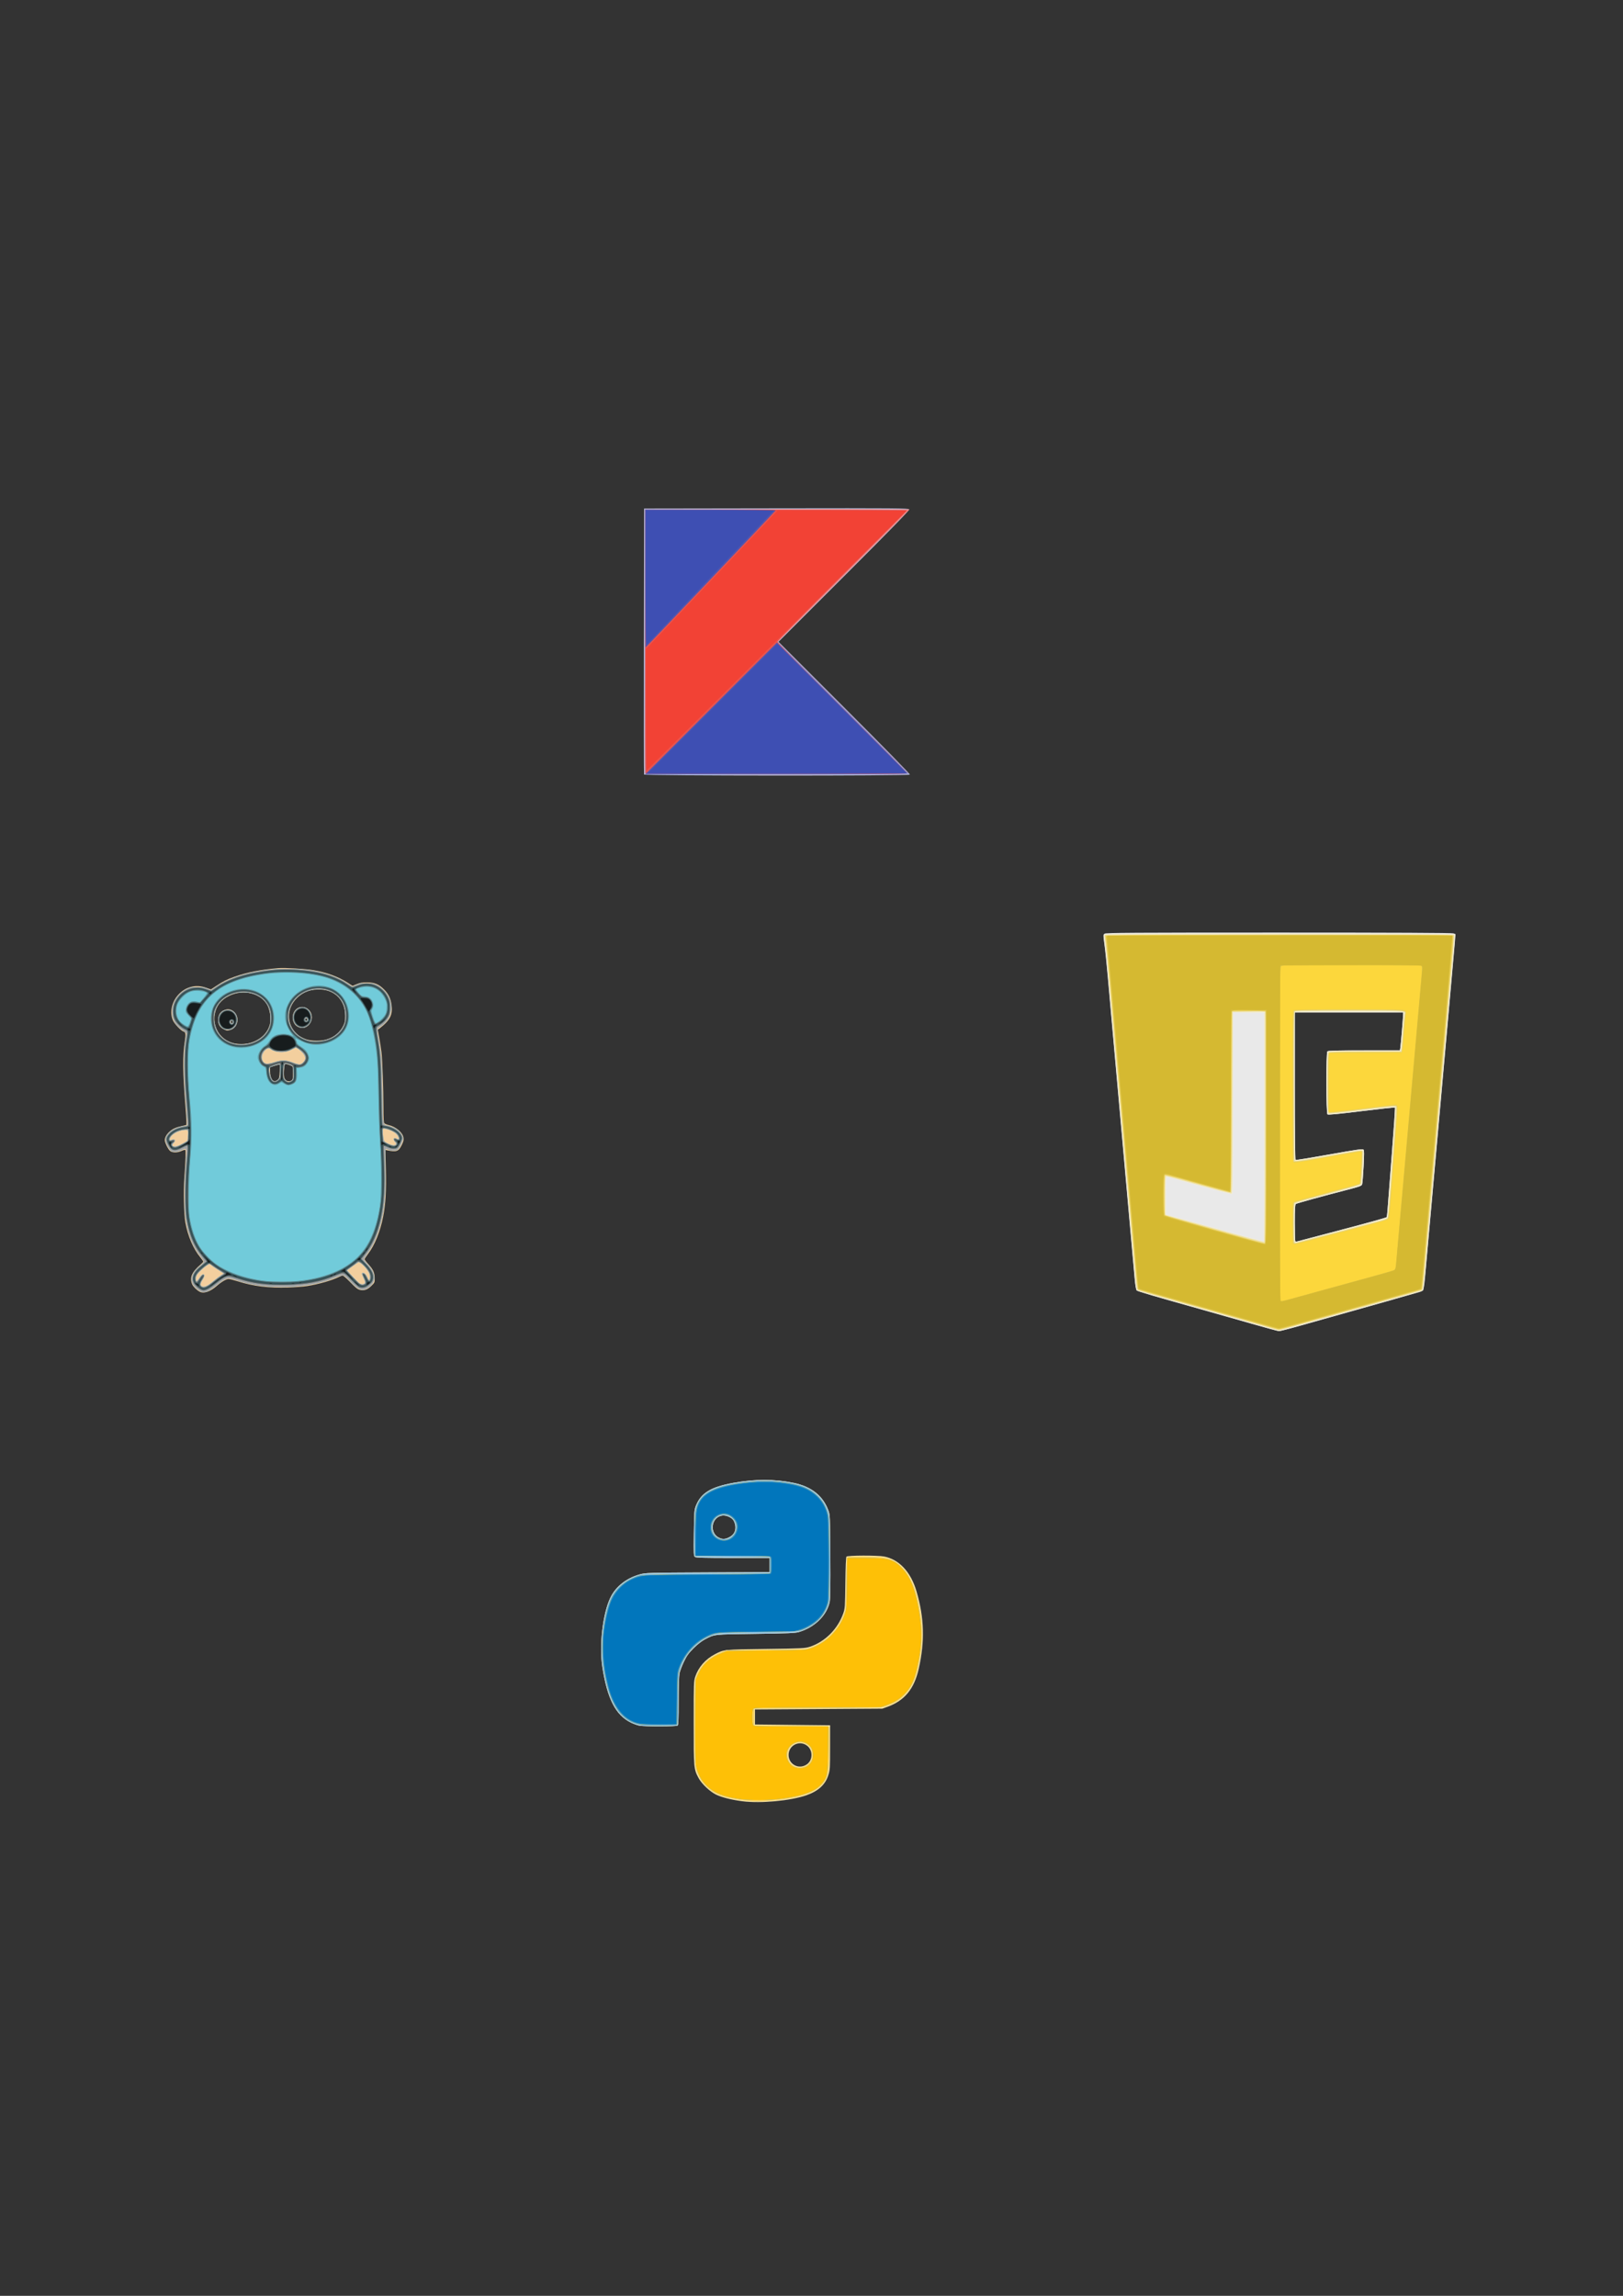 <?xml version="1.0" encoding="UTF-8" standalone="no"?>
<svg
   xmlns:dc="http://purl.org/dc/elements/1.1/"
   xmlns:cc="http://creativecommons.org/ns#"
   xmlns:rdf="http://www.w3.org/1999/02/22-rdf-syntax-ns#"
   xmlns:svg="http://www.w3.org/2000/svg"
   xmlns="http://www.w3.org/2000/svg"
   id="svg8"
   version="1.1"
   viewBox="0 0 210 297"
   height="297mm"
   width="210mm">
  <rect x="0" y="0" width="210" height="297" fill="#333333" stroke="none"/>
  <defs
     id="defs2" />
  <g
     id="layer1">
    <g
       transform="translate(-0.756,3.78)"
       id="g3906">
      <path
         id="path3920"
         d="m 96.856,229.243 c -1.491,-0.193 -2.752,-0.51 -3.472,-0.874 -0.819,-0.413 -1.842,-1.387 -2.238,-2.131 -0.625,-1.172 -0.633,-1.267 -0.633,-7.156 0,-5.115 0.009,-5.381 0.208,-5.972 0.41,-1.218 1.314,-2.248 2.53,-2.883 1.201,-0.627 1.085,-0.615 6.573,-0.687 4.808,-0.063 5.099,-0.078 5.73,-0.286 1.958,-0.647 3.598,-2.288 4.313,-4.318 0.222,-0.63 0.236,-0.838 0.271,-3.938 0.023,-2.075 0.075,-3.32 0.143,-3.402 0.138,-0.166 3.96,-0.18 4.847,-0.018 1.958,0.358 3.491,2.006 4.226,4.545 0.994,3.432 1.076,6.434 0.273,9.998 -0.582,2.585 -1.844,4.115 -4.046,4.904 l -0.665,0.238 -8.237,0.052 -8.237,0.052 v 0.972 0.972 l 4.86,0.051 4.86,0.051 -5.1e-4,2.865 c -5.1e-4,2.685 -0.015,2.911 -0.231,3.599 -0.383,1.22 -1.309,2.062 -2.859,2.6 -2.025,0.703 -5.905,1.064 -8.215,0.766 z m 8.308,-4.78 c 0.793,-0.565 0.788,-1.866 -0.01,-2.434 -1.005,-0.716 -2.364,-0.014 -2.364,1.221 0,1.241 1.359,1.936 2.374,1.213 z m -21.712,-5.009 c -0.253,-0.05 -0.737,-0.226 -1.074,-0.392 -1.959,-0.964 -3.037,-3.055 -3.675,-7.131 -0.439,-2.809 0.033,-6.958 1.029,-9.028 0.69,-1.435 2.068,-2.527 3.791,-3.005 0.783,-0.217 0.969,-0.223 8.806,-0.26 l 8.006,-0.039 v -0.914 -0.914 h -4.738 c -3.72,0 -4.777,-0.029 -4.92,-0.133 -0.168,-0.123 -0.179,-0.351 -0.143,-3.095 0.036,-2.781 0.052,-2.998 0.268,-3.54 0.654,-1.645 1.937,-2.427 4.837,-2.95 2.814,-0.507 5.328,-0.505 7.818,0.005 2.271,0.465 3.763,1.643 4.473,3.531 0.223,0.594 0.229,0.713 0.261,5.962 0.023,3.665 -0.003,5.53 -0.081,5.906 -0.363,1.749 -1.954,3.302 -3.994,3.898 -0.461,0.135 -1.437,0.175 -5.623,0.231 -5.556,0.075 -5.24,0.039 -6.582,0.746 -0.381,0.201 -0.944,0.647 -1.422,1.126 -0.639,0.642 -0.877,0.975 -1.245,1.741 -0.25,0.521 -0.504,1.191 -0.565,1.49 -0.065,0.318 -0.111,1.801 -0.111,3.586 0,2.231 -0.033,3.077 -0.123,3.167 -0.146,0.146 -4.254,0.155 -4.993,0.01 z m 11.661,-24.368 c 0.582,-0.299 0.85,-0.777 0.794,-1.419 -0.023,-0.264 -0.139,-0.611 -0.263,-0.785 -0.284,-0.399 -1.002,-0.684 -1.491,-0.592 -1.402,0.263 -1.624,2.3 -0.314,2.882 0.443,0.197 0.766,0.175 1.275,-0.086 z"
         style="fill:#fee69f;stroke-width:0.102" />
      <path
         id="path3918"
         d="m 97.47,229.176 c -1.251,-0.118 -2.726,-0.394 -3.377,-0.632 -1.698,-0.62 -2.881,-1.904 -3.321,-3.602 -0.235,-0.908 -0.234,-10.667 9.2e-4,-11.57 0.391,-1.502 1.563,-2.712 3.291,-3.399 l 0.694,-0.276 5.116,-0.055 5.116,-0.055 0.748,-0.272 c 1.943,-0.706 3.462,-2.265 4.239,-4.353 0.205,-0.55 0.223,-0.819 0.259,-3.915 0.028,-2.397 0.072,-3.345 0.159,-3.401 0.178,-0.113 3.69,-0.092 4.52,0.028 2.866,0.413 4.468,3.061 5.073,8.385 0.209,1.838 -0.039,4.459 -0.627,6.629 -0.585,2.161 -1.921,3.596 -3.986,4.281 -0.52,0.173 -1.182,0.191 -8.799,0.24 l -8.237,0.053 v 1.074 1.074 l 4.804,0.027 c 3.687,0.02 4.822,0.056 4.884,0.153 0.113,0.178 0.1,4.037 -0.016,5.089 -0.125,1.128 -0.243,1.515 -0.644,2.116 -0.879,1.315 -3.242,2.111 -7.083,2.385 -1.571,0.112 -1.564,0.112 -2.814,-0.006 z m 7.656,-4.566 c 0.542,-0.401 0.756,-0.843 0.713,-1.468 -0.048,-0.681 -0.279,-1.039 -0.855,-1.324 -0.539,-0.267 -1.02,-0.259 -1.522,0.026 -1.487,0.842 -0.802,3.138 0.897,3.007 0.279,-0.022 0.612,-0.126 0.767,-0.241 z m -21.674,-5.156 c -0.253,-0.05 -0.737,-0.226 -1.074,-0.392 -1.959,-0.964 -3.037,-3.055 -3.675,-7.131 -0.439,-2.809 0.033,-6.958 1.029,-9.028 0.69,-1.435 2.068,-2.527 3.791,-3.005 0.783,-0.217 0.969,-0.223 8.806,-0.26 l 8.006,-0.039 v -0.914 -0.914 h -4.738 c -3.72,0 -4.777,-0.029 -4.92,-0.133 -0.168,-0.123 -0.179,-0.351 -0.143,-3.095 0.036,-2.781 0.052,-2.998 0.268,-3.54 0.654,-1.645 1.937,-2.427 4.837,-2.95 2.814,-0.507 5.328,-0.505 7.818,0.005 2.271,0.465 3.763,1.643 4.473,3.531 0.223,0.594 0.229,0.713 0.261,5.962 0.023,3.665 -0.003,5.53 -0.081,5.906 -0.363,1.749 -1.954,3.302 -3.994,3.898 -0.461,0.135 -1.437,0.175 -5.623,0.231 -5.556,0.075 -5.24,0.039 -6.582,0.746 -0.381,0.201 -0.944,0.647 -1.422,1.126 -0.639,0.642 -0.877,0.975 -1.245,1.741 -0.25,0.521 -0.504,1.191 -0.565,1.49 -0.065,0.318 -0.111,1.801 -0.111,3.586 0,2.231 -0.033,3.077 -0.123,3.167 -0.146,0.146 -4.254,0.155 -4.993,0.01 z m 11.661,-24.368 c 0.582,-0.299 0.85,-0.777 0.794,-1.419 -0.023,-0.264 -0.139,-0.611 -0.263,-0.785 -0.284,-0.399 -1.002,-0.684 -1.491,-0.592 -1.402,0.263 -1.624,2.3 -0.314,2.882 0.443,0.197 0.766,0.175 1.275,-0.086 z"
         style="fill:#a1cce5;stroke-width:0.102" />
      <path
         id="path3916"
         d="m 97.47,229.176 c -1.251,-0.118 -2.726,-0.394 -3.377,-0.632 -1.698,-0.62 -2.881,-1.904 -3.321,-3.602 -0.235,-0.908 -0.234,-10.667 9.2e-4,-11.57 0.391,-1.502 1.563,-2.712 3.291,-3.399 l 0.694,-0.276 5.116,-0.055 5.116,-0.055 0.748,-0.272 c 1.943,-0.706 3.462,-2.265 4.239,-4.353 0.205,-0.55 0.223,-0.819 0.259,-3.915 0.028,-2.397 0.072,-3.345 0.159,-3.401 0.178,-0.113 3.69,-0.092 4.52,0.028 2.866,0.413 4.468,3.061 5.073,8.385 0.209,1.838 -0.039,4.459 -0.627,6.629 -0.585,2.161 -1.921,3.596 -3.986,4.281 -0.52,0.173 -1.182,0.191 -8.799,0.24 l -8.237,0.053 v 1.074 1.074 l 4.804,0.027 c 3.687,0.02 4.822,0.056 4.884,0.153 0.113,0.178 0.1,4.037 -0.016,5.089 -0.125,1.128 -0.243,1.515 -0.644,2.116 -0.879,1.315 -3.242,2.111 -7.083,2.385 -1.571,0.112 -1.564,0.112 -2.814,-0.006 z m 7.656,-4.566 c 0.542,-0.401 0.756,-0.843 0.713,-1.468 -0.048,-0.681 -0.279,-1.039 -0.855,-1.324 -0.539,-0.267 -1.02,-0.259 -1.522,0.026 -1.487,0.842 -0.802,3.138 0.897,3.007 0.279,-0.022 0.612,-0.126 0.767,-0.241 z m -21.469,-5.252 c -2.683,-0.477 -4.138,-2.75 -4.853,-7.581 -0.415,-2.806 0.08,-6.934 1.067,-8.889 0.646,-1.281 1.905,-2.304 3.479,-2.828 0.521,-0.174 1.168,-0.191 8.799,-0.24 l 8.237,-0.052 v -1.074 -1.074 l -4.86,-0.051 -4.86,-0.051 -0.028,-2.456 c -0.016,-1.369 0.019,-2.773 0.08,-3.172 0.259,-1.718 1.209,-2.696 3.223,-3.319 1.003,-0.31 2.784,-0.601 4.457,-0.727 2.43,-0.183 5.26,0.186 6.728,0.876 1.533,0.721 2.648,2.188 2.879,3.789 0.137,0.945 0.139,10.082 0.002,10.8 -0.267,1.408 -1.237,2.664 -2.61,3.382 -1.235,0.645 -1.091,0.63 -6.596,0.698 -4.828,0.06 -5.096,0.073 -5.73,0.284 -2.106,0.701 -3.9,2.628 -4.449,4.778 -0.122,0.479 -0.156,1.268 -0.156,3.689 0,2.258 -0.033,3.112 -0.123,3.202 -0.141,0.141 -3.909,0.155 -4.686,0.017 z M 95.304,195.142 c 1.253,-0.928 0.8,-2.798 -0.72,-2.969 -1.705,-0.192 -2.439,2.151 -0.945,3.02 0.491,0.285 1.242,0.262 1.665,-0.051 z"
         style="fill:#fed45a;stroke-width:0.102" />
      <path
         id="path3914"
         d="m 96.304,228.921 c -2.036,-0.317 -3.07,-0.736 -4.051,-1.645 -0.735,-0.681 -1.258,-1.656 -1.428,-2.665 -0.082,-0.483 -0.108,-2.313 -0.087,-5.916 l 0.031,-5.216 0.37,-0.774 c 0.597,-1.249 1.526,-2.056 3.046,-2.644 l 0.677,-0.262 5.065,-0.057 c 4.858,-0.055 5.092,-0.066 5.73,-0.281 1.994,-0.671 3.687,-2.367 4.417,-4.424 0.224,-0.633 0.238,-0.825 0.269,-3.965 l 0.033,-3.3 h 2.328 c 3.093,0 3.692,0.176 4.842,1.418 0.94,1.016 1.51,2.364 1.974,4.669 0.625,3.105 0.566,5.447 -0.214,8.536 -0.327,1.294 -0.716,2.087 -1.381,2.814 -0.688,0.752 -1.379,1.201 -2.413,1.567 l -0.801,0.283 -8.186,0.028 c -7.508,0.025 -8.196,0.042 -8.313,0.199 -0.157,0.21 -0.174,1.799 -0.022,2.083 0.102,0.191 0.265,0.198 4.918,0.198 h 4.812 l -0.037,2.993 c -0.042,3.408 -0.078,3.595 -0.881,4.491 -0.816,0.91 -2.215,1.43 -4.919,1.827 -1.653,0.243 -4.37,0.263 -5.781,0.044 z m 8.987,-4.277 c 0.484,-0.369 0.672,-0.76 0.672,-1.394 0,-0.631 -0.189,-1.025 -0.666,-1.389 -0.713,-0.544 -1.712,-0.432 -2.339,0.261 -0.612,0.678 -0.585,1.634 0.067,2.342 0.553,0.601 1.603,0.684 2.264,0.18 z m -21.633,-5.285 c -2.683,-0.477 -4.138,-2.75 -4.853,-7.581 -0.415,-2.806 0.08,-6.934 1.067,-8.889 0.646,-1.281 1.905,-2.304 3.479,-2.828 0.521,-0.174 1.168,-0.191 8.799,-0.24 l 8.237,-0.052 v -1.074 -1.074 l -4.86,-0.051 -4.86,-0.051 -0.028,-2.456 c -0.016,-1.369 0.019,-2.773 0.08,-3.172 0.259,-1.718 1.209,-2.696 3.223,-3.319 1.003,-0.31 2.784,-0.601 4.457,-0.727 2.43,-0.183 5.26,0.186 6.728,0.876 1.533,0.721 2.648,2.188 2.879,3.789 0.137,0.945 0.139,10.082 0.002,10.8 -0.267,1.408 -1.237,2.664 -2.61,3.382 -1.235,0.645 -1.091,0.63 -6.596,0.698 -4.828,0.06 -5.096,0.073 -5.73,0.284 -2.106,0.701 -3.9,2.628 -4.449,4.778 -0.122,0.479 -0.156,1.268 -0.156,3.689 0,2.258 -0.033,3.112 -0.123,3.202 -0.141,0.141 -3.909,0.155 -4.686,0.017 z M 95.304,195.142 c 1.253,-0.928 0.8,-2.798 -0.72,-2.969 -1.705,-0.192 -2.439,2.151 -0.945,3.02 0.491,0.285 1.242,0.262 1.665,-0.051 z"
         style="fill:#59a5d2;stroke-width:0.102" />
      <path
         id="path3912"
         d="m 96.304,228.921 c -2.036,-0.317 -3.07,-0.736 -4.051,-1.645 -0.735,-0.681 -1.258,-1.656 -1.428,-2.665 -0.082,-0.483 -0.108,-2.313 -0.087,-5.916 l 0.031,-5.216 0.37,-0.774 c 0.597,-1.249 1.526,-2.056 3.046,-2.644 l 0.677,-0.262 5.065,-0.057 c 4.858,-0.055 5.092,-0.066 5.73,-0.281 1.994,-0.671 3.687,-2.367 4.417,-4.424 0.224,-0.633 0.238,-0.825 0.269,-3.965 l 0.033,-3.3 h 2.328 c 3.093,0 3.692,0.176 4.842,1.418 0.94,1.016 1.51,2.364 1.974,4.669 0.625,3.105 0.566,5.447 -0.214,8.536 -0.327,1.294 -0.716,2.087 -1.381,2.814 -0.688,0.752 -1.379,1.201 -2.413,1.567 l -0.801,0.283 -8.186,0.028 c -7.508,0.025 -8.196,0.042 -8.313,0.199 -0.157,0.21 -0.174,1.799 -0.022,2.083 0.102,0.191 0.265,0.198 4.918,0.198 h 4.812 l -0.037,2.993 c -0.042,3.408 -0.078,3.595 -0.881,4.491 -0.816,0.91 -2.215,1.43 -4.919,1.827 -1.653,0.243 -4.37,0.263 -5.781,0.044 z m 8.987,-4.277 c 0.484,-0.369 0.672,-0.76 0.672,-1.394 0,-0.631 -0.189,-1.025 -0.666,-1.389 -0.713,-0.544 -1.712,-0.432 -2.339,0.261 -0.612,0.678 -0.585,1.634 0.067,2.342 0.553,0.601 1.603,0.684 2.264,0.18 z m -21.838,-5.42 c -1.728,-0.379 -3.047,-1.755 -3.788,-3.954 -0.123,-0.366 -0.361,-1.31 -0.529,-2.098 -0.405,-1.901 -0.507,-4.523 -0.243,-6.241 0.257,-1.669 0.624,-3.068 1.028,-3.92 0.448,-0.943 1.461,-1.986 2.338,-2.408 1.367,-0.657 0.78,-0.616 9.788,-0.677 4.53,-0.03 8.294,-0.093 8.365,-0.138 0.088,-0.057 0.128,-0.398 0.128,-1.096 0,-0.897 -0.023,-1.026 -0.198,-1.119 -0.128,-0.069 -1.858,-0.106 -4.911,-0.106 h -4.713 l 0.002,-2.635 c 0.002,-2.862 0.094,-3.587 0.562,-4.384 0.83,-1.416 3.008,-2.189 7.08,-2.512 1.658,-0.132 3.366,-0.023 5.031,0.319 2.429,0.499 4.035,1.925 4.467,3.966 0.187,0.883 0.218,10.333 0.037,11.201 -0.14,0.672 -0.51,1.431 -0.971,1.993 -0.426,0.52 -1.512,1.251 -2.344,1.577 -0.606,0.238 -0.677,0.242 -5.679,0.305 -5.54,0.07 -5.547,0.071 -6.816,0.715 -1.546,0.785 -2.814,2.256 -3.433,3.985 -0.226,0.631 -0.241,0.837 -0.29,3.99 l -0.052,3.325 -2.149,0.018 c -1.363,0.011 -2.354,-0.027 -2.711,-0.105 z M 95.188,195.307 c 0.797,-0.386 1.194,-1.48 0.807,-2.221 -0.194,-0.371 -0.661,-0.802 -1.013,-0.935 -1.043,-0.394 -2.242,0.467 -2.242,1.61 0,0.778 0.335,1.288 1.05,1.598 0.492,0.213 0.88,0.199 1.399,-0.052 z"
         style="fill:#fec006;stroke-width:0.102" />
      <path
         id="path3910"
         d="m 83.452,219.223 c -1.728,-0.379 -3.047,-1.755 -3.788,-3.954 -0.123,-0.366 -0.361,-1.31 -0.529,-2.098 -0.405,-1.901 -0.507,-4.523 -0.243,-6.241 0.257,-1.669 0.624,-3.068 1.028,-3.92 0.448,-0.943 1.461,-1.986 2.338,-2.408 1.367,-0.657 0.78,-0.616 9.788,-0.677 4.53,-0.03 8.294,-0.093 8.365,-0.138 0.088,-0.057 0.128,-0.398 0.128,-1.096 0,-0.897 -0.023,-1.026 -0.198,-1.119 -0.128,-0.069 -1.858,-0.106 -4.911,-0.106 h -4.713 l 0.002,-2.635 c 0.002,-2.862 0.094,-3.587 0.562,-4.384 0.83,-1.416 3.008,-2.189 7.08,-2.512 1.658,-0.132 3.366,-0.023 5.031,0.319 2.429,0.499 4.035,1.925 4.467,3.966 0.187,0.883 0.218,10.333 0.037,11.201 -0.14,0.672 -0.51,1.431 -0.971,1.993 -0.426,0.52 -1.512,1.251 -2.344,1.577 -0.606,0.238 -0.677,0.242 -5.679,0.305 -5.54,0.07 -5.547,0.071 -6.816,0.715 -1.546,0.785 -2.814,2.256 -3.433,3.985 -0.226,0.631 -0.241,0.837 -0.29,3.99 l -0.052,3.325 -2.149,0.018 c -1.363,0.011 -2.354,-0.027 -2.711,-0.105 z M 95.188,195.307 c 0.797,-0.386 1.194,-1.48 0.807,-2.221 -0.194,-0.371 -0.661,-0.802 -1.013,-0.935 -1.043,-0.394 -2.242,0.467 -2.242,1.61 0,0.778 0.335,1.288 1.05,1.598 0.492,0.213 0.88,0.199 1.399,-0.052 z"
         style="fill:#278ac5;stroke-width:0.102" />
      <path
         id="path3908"
         d="m 83.457,219.148 c -1.887,-0.37 -3.293,-2.117 -4,-4.97 -0.844,-3.404 -0.841,-6.341 0.01,-9.672 0.588,-2.305 1.994,-3.76 4.196,-4.344 0.589,-0.156 1.521,-0.179 8.741,-0.214 6.096,-0.03 8.1,-0.069 8.158,-0.161 0.092,-0.145 0.107,-1.928 0.018,-2.16 -0.055,-0.144 -0.585,-0.162 -4.92,-0.162 H 90.803 l 0.038,-2.942 c 0.035,-2.749 0.053,-2.979 0.265,-3.513 0.319,-0.802 0.813,-1.331 1.654,-1.773 2.561,-1.346 8.503,-1.657 11.657,-0.61 1.788,0.593 3.058,1.986 3.386,3.71 0.137,0.722 0.135,10.548 -0.002,11.143 -0.164,0.709 -0.502,1.329 -1.06,1.94 -0.659,0.722 -1.362,1.173 -2.381,1.529 l -0.801,0.28 -5.065,0.06 c -4.971,0.059 -5.077,0.065 -5.715,0.298 -1.864,0.682 -3.517,2.405 -4.227,4.407 -0.224,0.633 -0.238,0.825 -0.269,3.965 l -0.033,3.3 -2.168,-0.011 c -1.192,-0.006 -2.373,-0.051 -2.624,-0.101 z m 12,-23.893 c 0.445,-0.293 0.78,-0.926 0.78,-1.472 0,-1.145 -1.143,-2.037 -2.233,-1.743 -0.839,0.226 -1.343,0.9 -1.343,1.796 0,1.421 1.578,2.222 2.796,1.419 z"
         style="fill:#0176bc;stroke-width:0.102" />
    </g>
    <g
       transform="translate(-0.756,3.78)"
       id="g3874">
      <path
         id="path3888"
         d="m 84.091,96.412 c -0.027,-0.07 -0.037,-7.84 -0.022,-17.266 l 0.026,-17.138 17.116,-0.026 c 15.631,-0.024 17.121,-0.012 17.179,0.138 0.046,0.12 -2.233,2.461 -8.419,8.646 l -8.482,8.482 8.531,8.532 c 5.063,5.063 8.503,8.578 8.461,8.646 -0.109,0.176 -34.324,0.162 -34.391,-0.014 z"
         style="fill:#bcc2e4;stroke-width:0.102" />
      <path
         id="path3886"
         d="m 84.193,96.31 c -0.027,-0.07 -0.037,-7.794 -0.022,-17.164 l 0.026,-17.036 17.113,-0.026 c 9.412,-0.014 17.113,0.009 17.113,0.051 0,0.042 -3.833,3.91 -8.518,8.595 l -8.518,8.518 8.467,8.467 c 4.657,4.657 8.467,8.525 8.467,8.595 0,0.188 -34.056,0.188 -34.127,-2.04e-4 z"
         style="fill:#f6837a;stroke-width:0.102" />
      <path
         id="path3884"
         d="M 84.225,88.278 C 84.21,83.79 84.197,76.066 84.197,71.114 l -2.5e-4,-9.004 16.934,0.037 c 9.314,0.02 16.955,0.057 16.981,0.081 0.026,0.024 -3.75,3.841 -8.39,8.481 l -8.437,8.437 8.518,8.518 c 4.685,4.685 8.518,8.576 8.518,8.646 0,0.102 -3.491,0.128 -17.034,0.128 H 84.253 Z"
         style="fill:#8691cf;stroke-width:0.102" />
      <path
         id="path3882"
         d="m 84.316,96.267 c -0.038,-0.038 -0.068,-7.727 -0.068,-17.087 V 62.161 h 16.934 c 9.314,0 16.934,0.035 16.934,0.077 0,0.042 -3.776,3.852 -8.39,8.467 -4.615,4.614 -8.39,8.459 -8.39,8.544 0,0.085 3.776,3.929 8.39,8.544 4.615,4.614 8.39,8.424 8.39,8.467 0,0.095 -33.705,0.104 -33.799,0.009 z"
         style="fill:#e9544f;stroke-width:0.102" />
      <path
         id="path3880"
         d="m 92.792,87.843 8.492,-8.493 8.416,8.416 c 4.629,4.629 8.416,8.45 8.416,8.493 0,0.042 -7.609,0.077 -16.908,0.077 H 84.3 Z m -8.441,0.206 v -7.877 l 8.501,-8.954 8.501,-8.954 h 8.356 8.356 l -16.831,16.832 c -9.257,9.257 -16.843,16.832 -16.857,16.832 -0.014,0 -0.026,-3.545 -0.026,-7.877 z m -0.102,-16.986 v -8.902 h 8.45 c 4.647,0 8.435,0.039 8.416,0.087 -0.043,0.108 -16.761,17.717 -16.822,17.717 -0.024,0 -0.044,-4.006 -0.044,-8.902 z"
         style="fill:#f24235;stroke-width:0.102" />
      <path
         id="path3878"
         d="m 92.792,87.843 8.492,-8.493 8.416,8.416 c 4.629,4.629 8.416,8.45 8.416,8.493 0,0.042 -7.609,0.077 -16.908,0.077 H 84.3 Z M 84.248,71.062 v -8.902 h 8.45 c 4.647,0 8.435,0.039 8.416,0.087 -0.043,0.108 -16.761,17.717 -16.822,17.717 -0.024,0 -0.044,-4.006 -0.044,-8.902 z"
         style="fill:#5356ae;stroke-width:0.102" />
      <path
         id="path3876"
         d="m 92.971,87.868 8.365,-8.365 8.365,8.365 8.365,8.365 H 101.335 84.606 Z M 84.35,70.982 v -8.719 h 8.258 8.258 l -0.415,0.435 c -0.59,0.618 -15.796,16.672 -15.963,16.853 -0.116,0.126 -0.138,-1.247 -0.138,-8.569 z"
         style="fill:#3e4fb3;stroke-width:0.102" />
    </g>
    <g
       transform="translate(-0.756,3.78)"
       id="g3858">
      <path
         id="path3872"
         d="m 26.568,163.312 c -0.411,-0.239 -0.822,-0.654 -0.949,-0.957 -0.358,-0.856 -0.038,-1.595 1.111,-2.569 0.179,-0.152 0.326,-0.314 0.326,-0.361 0,-0.047 -0.178,-0.301 -0.396,-0.566 -0.901,-1.094 -1.599,-2.723 -1.915,-4.472 -0.195,-1.077 -0.266,-4.021 -0.139,-5.763 0.169,-2.321 0.213,-3.594 0.125,-3.648 -0.045,-0.028 -0.257,0.031 -0.471,0.13 -0.569,0.264 -1.229,0.259 -1.518,-0.012 -0.266,-0.249 -0.661,-1.07 -0.661,-1.372 0,-0.355 0.218,-0.757 0.596,-1.098 0.422,-0.381 0.798,-0.553 1.609,-0.738 l 0.589,-0.134 -0.001,-0.449 c -6.11e-4,-0.247 -0.057,-1.137 -0.125,-1.977 -0.351,-4.319 -0.373,-6.554 -0.082,-8.404 0.145,-0.925 0.117,-1.163 -0.147,-1.247 -0.349,-0.111 -1.19,-0.991 -1.389,-1.456 -0.415,-0.965 -0.19,-2.236 0.558,-3.156 0.947,-1.166 2.344,-1.561 3.755,-1.063 l 0.603,0.213 0.707,-0.467 c 0.889,-0.587 1.38,-0.833 2.353,-1.176 1.625,-0.573 3.374,-0.915 5.644,-1.103 0.833,-0.069 3.556,0.087 4.584,0.263 1.726,0.295 3.199,0.84 4.439,1.64 l 0.597,0.386 0.538,-0.223 c 0.439,-0.182 0.682,-0.224 1.323,-0.225 0.977,-0.002 1.533,0.227 2.222,0.916 0.555,0.555 0.842,1.141 0.958,1.954 0.184,1.302 -0.182,2.036 -1.533,3.071 l -0.24,0.184 0.192,1.082 c 0.106,0.595 0.232,1.416 0.281,1.825 0.119,0.997 0.255,4.748 0.257,7.121 0.002,1.406 0.031,1.963 0.111,2.064 0.06,0.076 0.313,0.185 0.562,0.242 0.963,0.222 1.832,0.968 1.923,1.652 0.039,0.291 -0.006,0.47 -0.231,0.928 -0.407,0.827 -0.678,0.929 -1.823,0.692 l -0.289,-0.06 0.06,2.477 c 0.068,2.807 -0.029,4.491 -0.352,6.152 -0.377,1.935 -1.093,3.701 -1.963,4.838 -0.239,0.312 -0.436,0.617 -0.437,0.677 -0.002,0.06 0.216,0.349 0.485,0.641 0.628,0.683 0.817,1.103 0.82,1.816 0.002,0.55 -0.004,0.564 -0.413,0.972 -0.524,0.524 -0.992,0.685 -1.528,0.527 -0.29,-0.085 -0.553,-0.298 -1.204,-0.974 -0.458,-0.476 -0.902,-0.865 -0.986,-0.865 -0.084,0 -0.298,0.074 -0.476,0.164 -0.883,0.447 -2.666,0.956 -4.166,1.189 -0.48,0.075 -1.58,0.16 -2.445,0.189 -2.441,0.083 -4.509,-0.172 -6.473,-0.799 -0.522,-0.166 -1.068,-0.303 -1.215,-0.304 -0.299,-0.002 -0.927,0.366 -1.523,0.893 -0.863,0.762 -1.712,1.043 -2.234,0.739 z M 36.691,135.899 c 0.195,-0.178 0.219,-0.281 0.259,-1.091 0.024,-0.492 0.024,-0.895 -8.7e-5,-0.895 -0.024,0 -0.315,0.082 -0.647,0.183 l -0.603,0.183 v 0.51 c 0,1.071 0.465,1.591 0.991,1.11 z m 1.84,0.059 c 0.104,-0.104 0.137,-0.321 0.136,-0.895 -6.98e-4,-0.417 -0.03,-0.802 -0.065,-0.857 -0.078,-0.12 -0.879,-0.401 -0.975,-0.341 -0.038,0.023 -0.095,0.371 -0.128,0.772 -0.062,0.769 0.016,1.152 0.274,1.348 0.199,0.151 0.594,0.137 0.759,-0.028 z m -5.516,-4.794 c 1.543,-0.402 2.575,-1.475 2.73,-2.84 0.069,-0.607 -0.139,-1.635 -0.431,-2.134 -0.888,-1.515 -3.089,-2.026 -4.908,-1.139 -1.057,0.515 -1.667,1.291 -1.858,2.362 -0.301,1.692 0.709,3.299 2.351,3.74 0.624,0.168 1.496,0.172 2.116,0.011 z m -3.337,-1.814 c -0.517,-0.265 -0.722,-0.655 -0.681,-1.294 0.04,-0.622 0.286,-0.978 0.813,-1.179 0.509,-0.195 0.96,-0.075 1.337,0.355 0.649,0.739 0.325,1.972 -0.584,2.225 -0.432,0.12 -0.446,0.118 -0.885,-0.107 z m 1.204,-0.91 c -0.042,-0.219 -0.247,-0.249 -0.247,-0.036 0,0.107 0.056,0.182 0.137,0.182 0.081,0 0.126,-0.059 0.109,-0.146 z m 12.144,2.25 c 1.028,-0.32 1.767,-0.944 2.177,-1.839 0.178,-0.388 0.222,-0.622 0.224,-1.183 0.005,-1.958 -1.25,-3.333 -3.134,-3.432 -1.286,-0.068 -2.245,0.266 -3.094,1.076 -1.488,1.42 -1.379,3.696 0.234,4.887 0.228,0.168 0.651,0.383 0.939,0.476 0.714,0.232 1.936,0.238 2.655,0.014 z m -3.724,-1.637 c -0.877,-0.432 -0.899,-1.903 -0.037,-2.41 0.363,-0.214 0.887,-0.195 1.237,0.044 1.339,0.914 0.242,3.078 -1.2,2.367 z m 1.2,-0.953 c 0,-0.069 -0.059,-0.126 -0.131,-0.126 -0.132,0 -0.179,0.184 -0.075,0.289 0.081,0.082 0.206,-0.017 0.206,-0.163 z"
         style="fill:#f3cf9e;stroke-width:0.087" />
      <path
         id="path3870"
         d="m 26.743,163.301 c -0.396,-0.174 -0.919,-0.664 -1.054,-0.986 -0.337,-0.807 0.005,-1.606 1.039,-2.425 0.228,-0.181 0.415,-0.383 0.415,-0.45 0,-0.067 -0.169,-0.33 -0.376,-0.584 -1.093,-1.342 -1.713,-2.915 -2.022,-5.128 -0.172,-1.234 -0.174,-4.214 -0.004,-6.326 0.07,-0.864 0.128,-1.798 0.129,-2.074 0.003,-0.577 -0.057,-0.609 -0.612,-0.326 -0.454,0.232 -1.028,0.299 -1.306,0.153 -0.279,-0.146 -0.78,-1.071 -0.783,-1.447 -0.007,-0.83 1.049,-1.642 2.36,-1.816 l 0.457,-0.061 -0.059,-1.1 c -0.032,-0.605 -0.124,-1.788 -0.205,-2.628 -0.208,-2.171 -0.208,-6.122 -7.86e-4,-7.225 0.083,-0.444 0.152,-0.865 0.152,-0.936 0,-0.07 -0.206,-0.26 -0.458,-0.422 -0.252,-0.161 -0.591,-0.445 -0.753,-0.629 -1.224,-1.396 -0.663,-3.7 1.14,-4.677 0.529,-0.287 0.59,-0.299 1.469,-0.299 0.768,0 0.986,0.032 1.345,0.198 l 0.429,0.198 0.619,-0.427 c 1.551,-1.069 3.472,-1.736 6.251,-2.169 1.373,-0.214 4.602,-0.213 5.994,0.002 1.949,0.301 3.605,0.893 4.866,1.739 l 0.595,0.399 0.494,-0.232 c 0.426,-0.2 0.608,-0.232 1.323,-0.232 0.709,0 0.899,0.033 1.31,0.225 0.579,0.272 1.241,0.912 1.528,1.477 0.725,1.431 0.337,3.013 -0.95,3.876 -0.582,0.39 -0.559,0.192 -0.245,2.062 0.304,1.812 0.374,2.932 0.428,6.84 0.058,4.259 -0.058,3.74 0.898,4.021 0.264,0.078 0.636,0.23 0.825,0.338 0.481,0.274 0.921,0.873 0.921,1.253 0,0.366 -0.445,1.279 -0.716,1.469 -0.247,0.173 -0.742,0.176 -1.148,0.006 -0.172,-0.072 -0.351,-0.131 -0.397,-0.131 -0.052,0 -0.065,1.032 -0.034,2.772 0.054,3.048 -0.021,4.265 -0.369,6.003 -0.382,1.907 -1.073,3.608 -1.951,4.8 -0.247,0.335 -0.449,0.666 -0.449,0.734 0,0.069 0.218,0.353 0.484,0.632 1.117,1.171 1.152,2.309 0.092,3.023 -0.77,0.519 -1.23,0.36 -2.35,-0.813 -0.916,-0.959 -0.804,-0.934 -1.981,-0.445 -3.495,1.453 -9.075,1.594 -12.684,0.321 -1.187,-0.419 -1.344,-0.382 -2.596,0.609 -1.101,0.871 -1.558,1.057 -2.059,0.838 z m 1.011,-0.874 c 0.168,-0.11 0.522,-0.386 0.786,-0.613 0.264,-0.227 0.627,-0.498 0.807,-0.602 0.18,-0.104 0.327,-0.212 0.327,-0.241 3.49e-4,-0.029 -0.326,-0.252 -0.726,-0.496 -0.399,-0.244 -0.778,-0.506 -0.84,-0.581 -0.063,-0.075 -0.171,-0.137 -0.24,-0.137 -0.267,0 -1.43,0.997 -1.649,1.414 -0.136,0.258 -0.166,0.732 -0.052,0.803 0.04,0.025 0.207,-0.16 0.371,-0.41 0.164,-0.25 0.368,-0.467 0.452,-0.483 0.273,-0.051 0.267,0.232 -0.013,0.669 -0.306,0.477 -0.342,0.749 -0.118,0.883 0.197,0.118 0.511,0.045 0.895,-0.206 z m 20.241,-0.253 c 0.017,-0.087 -0.072,-0.366 -0.196,-0.62 -0.268,-0.548 -0.279,-0.662 -0.065,-0.662 0.204,0 0.406,0.222 0.58,0.64 0.169,0.403 0.306,0.343 0.306,-0.135 0,-0.251 -0.08,-0.483 -0.267,-0.774 -0.35,-0.545 -1.015,-1.156 -1.203,-1.105 -0.08,0.022 -0.449,0.267 -0.82,0.544 l -0.674,0.505 0.669,0.737 c 0.368,0.406 0.768,0.815 0.887,0.909 0.273,0.214 0.736,0.191 0.78,-0.039 z m -23.577,-18.023 0.585,-0.336 0.059,-0.564 c 0.089,-0.854 0.06,-0.902 -0.515,-0.842 -0.617,0.064 -1.359,0.428 -1.65,0.808 -0.261,0.342 -0.233,0.628 0.047,0.478 0.418,-0.224 0.622,0.07 0.269,0.389 -0.199,0.18 -0.226,0.356 -0.065,0.426 0.227,0.1 0.705,-0.035 1.27,-0.36 z m 27.579,0.104 c 0.029,-0.077 -0.029,-0.221 -0.134,-0.333 -0.317,-0.338 -0.172,-0.608 0.215,-0.4 0.29,0.155 0.355,0.048 0.185,-0.308 -0.17,-0.358 -0.644,-0.676 -1.287,-0.868 -0.752,-0.223 -0.73,-0.244 -0.664,0.619 0.032,0.416 0.104,0.812 0.16,0.88 0.177,0.213 0.887,0.538 1.186,0.542 0.181,0.003 0.306,-0.046 0.338,-0.131 z m -13.597,-8.2 c 0.296,-0.153 0.358,-0.434 0.289,-1.301 l -0.048,-0.6 -0.358,-0.162 c -0.593,-0.269 -0.718,-0.231 -0.782,0.239 -0.031,0.223 -0.056,0.638 -0.056,0.923 0,0.457 0.03,0.549 0.255,0.774 0.292,0.292 0.358,0.304 0.699,0.127 z m -1.634,-0.208 c 0.186,-0.221 0.211,-0.344 0.227,-1.091 0.013,-0.63 -0.01,-0.842 -0.093,-0.841 -0.152,0.002 -1.043,0.288 -1.191,0.382 -0.246,0.158 0.046,1.516 0.373,1.732 0.201,0.133 0.481,0.058 0.684,-0.182 z m 3.218,-2.189 c 0.371,-0.371 0.351,-0.773 -0.059,-1.227 -0.173,-0.191 -0.442,-0.427 -0.599,-0.524 l -0.285,-0.176 -0.514,0.264 c -0.667,0.342 -1.461,0.427 -2.145,0.228 -0.267,-0.078 -0.535,-0.2 -0.595,-0.273 -0.401,-0.483 -1.331,0.583 -1.128,1.292 0.183,0.64 0.559,0.721 1.676,0.365 0.887,-0.283 1.419,-0.273 2.245,0.045 0.85,0.327 1.083,0.328 1.404,0.007 z m -6.948,-2.469 c 1.047,-0.225 2.057,-0.999 2.481,-1.903 0.193,-0.411 0.225,-0.6 0.225,-1.31 0,-0.924 -0.148,-1.443 -0.589,-2.065 -0.935,-1.318 -3.174,-1.72 -4.847,-0.87 -1.695,0.861 -2.312,2.755 -1.46,4.482 0.35,0.71 0.775,1.113 1.545,1.465 0.804,0.368 1.588,0.428 2.645,0.201 z m -3.458,-1.927 c -0.731,-0.488 -0.796,-1.541 -0.134,-2.152 0.321,-0.296 1.037,-0.348 1.427,-0.103 0.776,0.487 0.776,1.809 0,2.282 -0.382,0.233 -0.921,0.221 -1.293,-0.027 z m 1.319,-0.855 c 0,-0.179 -0.212,-0.233 -0.308,-0.078 -0.07,0.113 0.124,0.361 0.231,0.296 0.043,-0.026 0.077,-0.124 0.077,-0.217 z m 11.706,2.413 c 0.315,-0.067 0.761,-0.21 0.989,-0.317 0.607,-0.286 1.314,-0.97 1.598,-1.55 0.217,-0.442 0.243,-0.588 0.238,-1.326 -0.007,-0.926 -0.189,-1.535 -0.652,-2.173 -1.039,-1.435 -3.412,-1.697 -5.118,-0.564 -0.863,0.573 -1.354,1.347 -1.531,2.417 -0.21,1.264 0.607,2.668 1.894,3.257 0.834,0.382 1.623,0.46 2.582,0.257 z m -3.235,-1.775 c -0.912,-0.458 -0.952,-1.841 -0.068,-2.38 0.585,-0.357 1.279,-0.121 1.626,0.554 0.257,0.498 0.205,1.053 -0.135,1.458 -0.434,0.516 -0.893,0.635 -1.423,0.368 z m 1.16,-0.837 c 0.061,-0.16 -0.072,-0.356 -0.191,-0.282 -0.139,0.086 -0.12,0.399 0.025,0.399 0.067,0 0.142,-0.053 0.167,-0.117 z"
         style="fill:#71cbda;stroke-width:0.087" />
      <path
         id="path3868"
         d="m 26.743,163.301 c -0.396,-0.174 -0.919,-0.664 -1.054,-0.986 -0.337,-0.807 0.005,-1.606 1.039,-2.425 0.228,-0.181 0.415,-0.383 0.415,-0.45 0,-0.067 -0.169,-0.33 -0.376,-0.584 -1.093,-1.342 -1.713,-2.915 -2.022,-5.128 -0.172,-1.234 -0.174,-4.214 -0.004,-6.326 0.07,-0.864 0.128,-1.798 0.129,-2.074 0.003,-0.577 -0.057,-0.609 -0.612,-0.326 -0.454,0.232 -1.028,0.299 -1.306,0.153 -0.279,-0.146 -0.78,-1.071 -0.783,-1.447 -0.007,-0.83 1.049,-1.642 2.36,-1.816 l 0.457,-0.061 -0.059,-1.1 c -0.032,-0.605 -0.124,-1.788 -0.205,-2.628 -0.208,-2.171 -0.208,-6.122 -7.86e-4,-7.225 0.083,-0.444 0.152,-0.865 0.152,-0.936 0,-0.07 -0.206,-0.26 -0.458,-0.422 -0.252,-0.161 -0.591,-0.445 -0.753,-0.629 -1.224,-1.396 -0.663,-3.7 1.14,-4.677 0.529,-0.287 0.59,-0.299 1.469,-0.299 0.768,0 0.986,0.032 1.345,0.198 l 0.429,0.198 0.619,-0.427 c 1.551,-1.069 3.472,-1.736 6.251,-2.169 1.373,-0.214 4.602,-0.213 5.994,0.002 1.949,0.301 3.605,0.893 4.866,1.739 l 0.595,0.399 0.494,-0.232 c 0.426,-0.2 0.608,-0.232 1.323,-0.232 0.709,0 0.899,0.033 1.31,0.225 0.579,0.272 1.241,0.912 1.528,1.477 0.725,1.431 0.337,3.013 -0.95,3.876 -0.582,0.39 -0.559,0.192 -0.245,2.062 0.304,1.812 0.374,2.932 0.428,6.84 0.058,4.259 -0.058,3.74 0.898,4.021 0.264,0.078 0.636,0.23 0.825,0.338 0.481,0.274 0.921,0.873 0.921,1.253 0,0.366 -0.445,1.279 -0.716,1.469 -0.247,0.173 -0.742,0.176 -1.148,0.006 -0.172,-0.072 -0.351,-0.131 -0.397,-0.131 -0.052,0 -0.065,1.032 -0.034,2.772 0.054,3.048 -0.021,4.265 -0.369,6.003 -0.382,1.907 -1.073,3.608 -1.951,4.8 -0.247,0.335 -0.449,0.666 -0.449,0.734 0,0.069 0.218,0.353 0.484,0.632 1.117,1.171 1.152,2.309 0.092,3.023 -0.77,0.519 -1.23,0.36 -2.35,-0.813 -0.916,-0.959 -0.804,-0.934 -1.981,-0.445 -3.495,1.453 -9.075,1.594 -12.684,0.321 -1.187,-0.419 -1.344,-0.382 -2.596,0.609 -1.101,0.871 -1.558,1.057 -2.059,0.838 z m 1.011,-0.874 c 0.168,-0.11 0.522,-0.386 0.786,-0.613 0.264,-0.227 0.627,-0.498 0.807,-0.602 0.18,-0.104 0.327,-0.212 0.327,-0.241 3.49e-4,-0.029 -0.326,-0.252 -0.726,-0.496 -0.399,-0.244 -0.778,-0.506 -0.84,-0.581 -0.063,-0.075 -0.171,-0.137 -0.24,-0.137 -0.267,0 -1.43,0.997 -1.649,1.414 -0.136,0.258 -0.166,0.732 -0.052,0.803 0.04,0.025 0.207,-0.16 0.371,-0.41 0.164,-0.25 0.368,-0.467 0.452,-0.483 0.273,-0.051 0.267,0.232 -0.013,0.669 -0.306,0.477 -0.342,0.749 -0.118,0.883 0.197,0.118 0.511,0.045 0.895,-0.206 z m 20.241,-0.253 c 0.017,-0.087 -0.072,-0.366 -0.196,-0.62 -0.268,-0.548 -0.279,-0.662 -0.065,-0.662 0.204,0 0.406,0.222 0.58,0.64 0.169,0.403 0.306,0.343 0.306,-0.135 0,-0.251 -0.08,-0.483 -0.267,-0.774 -0.35,-0.545 -1.015,-1.156 -1.203,-1.105 -0.08,0.022 -0.449,0.267 -0.82,0.544 l -0.674,0.505 0.669,0.737 c 0.368,0.406 0.768,0.815 0.887,0.909 0.273,0.214 0.736,0.191 0.78,-0.039 z m -8.704,-0.238 c 2.017,-0.203 3.795,-0.672 5.276,-1.391 3.085,-1.497 4.666,-3.955 5.336,-8.297 0.206,-1.337 0.21,-5.305 0.007,-8.382 -0.081,-1.225 -0.169,-3.759 -0.196,-5.632 -0.027,-1.873 -0.089,-3.955 -0.139,-4.628 -0.163,-2.228 -0.552,-4.296 -1.095,-5.825 -0.838,-2.358 -2.704,-4.129 -5.265,-5 -2.159,-0.733 -5.75,-0.938 -8.586,-0.488 -5.736,0.909 -8.397,3.321 -9.339,8.465 -0.262,1.433 -0.259,4.564 0.008,7.431 0.306,3.289 0.326,5.042 0.089,7.858 -0.235,2.794 -0.284,6.511 -0.1,7.596 0.277,1.633 0.691,2.862 1.301,3.866 0.409,0.674 1.393,1.715 2.093,2.214 1.544,1.102 3.946,1.929 6.405,2.205 0.956,0.107 3.162,0.11 4.204,0.005 z m -3.335,-25.472 c -0.425,-0.212 -0.692,-0.744 -0.756,-1.505 -0.051,-0.609 -0.057,-0.622 -0.379,-0.786 -0.364,-0.186 -0.695,-0.75 -0.694,-1.182 0.002,-0.483 0.39,-1.148 0.837,-1.431 0.261,-0.166 0.499,-0.416 0.656,-0.69 0.342,-0.599 0.919,-0.886 1.776,-0.884 0.422,0.001 0.735,0.056 0.993,0.173 l 0.377,0.171 -0.301,-0.413 c -0.941,-1.292 -1.071,-2.554 -0.399,-3.885 0.778,-1.542 2.733,-2.528 4.504,-2.272 2.118,0.305 3.479,2.028 3.323,4.209 -0.113,1.573 -1.336,2.855 -3.128,3.277 -1.083,0.255 -2.02,0.144 -3.051,-0.364 -0.36,-0.177 -0.688,-0.338 -0.728,-0.358 -0.04,-0.019 -0.011,0.085 0.065,0.232 0.076,0.147 0.138,0.327 0.138,0.4 0,0.073 0.206,0.266 0.458,0.429 0.563,0.364 0.802,0.619 0.978,1.039 0.181,0.434 0.171,0.635 -0.056,1.038 -0.242,0.431 -0.535,0.625 -1.031,0.685 l -0.393,0.047 0.029,0.63 c 0.04,0.855 -0.087,1.206 -0.514,1.424 -0.453,0.231 -0.763,0.217 -1.157,-0.05 -0.327,-0.222 -0.329,-0.222 -0.566,-0.056 -0.367,0.257 -0.648,0.292 -0.985,0.124 z m 2.443,-0.409 c 0.296,-0.153 0.358,-0.434 0.289,-1.301 l -0.048,-0.6 -0.358,-0.162 c -0.593,-0.269 -0.718,-0.231 -0.782,0.239 -0.031,0.223 -0.056,0.638 -0.056,0.923 0,0.457 0.03,0.549 0.255,0.774 0.292,0.292 0.358,0.304 0.699,0.127 z m -1.634,-0.208 c 0.186,-0.221 0.211,-0.344 0.227,-1.091 0.013,-0.63 -0.01,-0.842 -0.093,-0.841 -0.152,0.002 -1.043,0.288 -1.191,0.382 -0.246,0.158 0.046,1.516 0.373,1.732 0.201,0.133 0.481,0.058 0.684,-0.182 z m 3.218,-2.189 c 0.371,-0.371 0.351,-0.773 -0.059,-1.227 -0.173,-0.191 -0.442,-0.427 -0.599,-0.524 l -0.285,-0.176 -0.514,0.264 c -0.667,0.342 -1.461,0.427 -2.145,0.228 -0.267,-0.078 -0.535,-0.2 -0.595,-0.273 -0.401,-0.483 -1.331,0.583 -1.128,1.292 0.183,0.64 0.559,0.721 1.676,0.365 0.887,-0.283 1.419,-0.273 2.245,0.045 0.85,0.327 1.083,0.328 1.404,0.007 z m 2.619,-2.838 c 0.315,-0.067 0.761,-0.21 0.989,-0.317 0.607,-0.286 1.314,-0.97 1.598,-1.55 0.217,-0.442 0.243,-0.588 0.238,-1.326 -0.007,-0.926 -0.189,-1.535 -0.652,-2.173 -1.039,-1.435 -3.412,-1.697 -5.118,-0.564 -0.863,0.573 -1.354,1.347 -1.531,2.417 -0.21,1.264 0.607,2.668 1.894,3.257 0.834,0.382 1.623,0.46 2.582,0.257 z m -3.235,-1.775 c -0.912,-0.458 -0.952,-1.841 -0.068,-2.38 0.585,-0.357 1.279,-0.121 1.626,0.554 0.257,0.498 0.205,1.053 -0.135,1.458 -0.434,0.516 -0.893,0.635 -1.423,0.368 z m 1.16,-0.837 c 0.061,-0.16 -0.072,-0.356 -0.191,-0.282 -0.139,0.086 -0.12,0.399 0.025,0.399 0.067,0 0.142,-0.053 0.167,-0.117 z m -9.198,3.519 c -1.86,-0.283 -3.112,-1.574 -3.28,-3.383 -0.145,-1.563 0.637,-2.967 2.05,-3.68 2.423,-1.223 5.252,-0.226 5.958,2.099 0.417,1.371 0.068,2.823 -0.907,3.774 -0.93,0.908 -2.488,1.394 -3.821,1.191 z m 1.707,-0.539 c 1.047,-0.225 2.057,-0.999 2.481,-1.903 0.193,-0.411 0.225,-0.6 0.225,-1.31 0,-0.924 -0.148,-1.443 -0.589,-2.065 -0.935,-1.318 -3.174,-1.72 -4.847,-0.87 -1.695,0.861 -2.312,2.755 -1.46,4.482 0.35,0.71 0.775,1.113 1.545,1.465 0.804,0.368 1.588,0.428 2.645,0.201 z m -3.458,-1.927 c -0.731,-0.488 -0.796,-1.541 -0.134,-2.152 0.321,-0.296 1.037,-0.348 1.427,-0.103 0.776,0.487 0.776,1.809 0,2.282 -0.382,0.233 -0.921,0.221 -1.293,-0.027 z m 1.319,-0.855 c 0,-0.179 -0.212,-0.233 -0.308,-0.078 -0.07,0.113 0.124,0.361 0.231,0.296 0.043,-0.026 0.077,-0.124 0.077,-0.217 z m -6.479,15.744 0.585,-0.336 0.059,-0.564 c 0.089,-0.854 0.06,-0.902 -0.515,-0.842 -0.617,0.064 -1.359,0.428 -1.65,0.808 -0.261,0.342 -0.233,0.628 0.047,0.478 0.418,-0.224 0.622,0.07 0.269,0.389 -0.199,0.18 -0.226,0.356 -0.065,0.426 0.227,0.1 0.705,-0.035 1.27,-0.36 z m 27.579,0.104 c 0.029,-0.077 -0.029,-0.221 -0.134,-0.333 -0.317,-0.338 -0.172,-0.608 0.215,-0.4 0.29,0.155 0.355,0.048 0.185,-0.308 -0.17,-0.358 -0.644,-0.676 -1.287,-0.868 -0.752,-0.223 -0.73,-0.244 -0.664,0.619 0.032,0.416 0.104,0.812 0.16,0.88 0.177,0.213 0.887,0.538 1.186,0.542 0.181,0.003 0.306,-0.046 0.338,-0.131 z m -26.665,-15.78 0.168,-0.505 -0.368,-0.399 c -0.339,-0.367 -0.364,-0.429 -0.326,-0.775 0.089,-0.791 0.685,-1.208 1.429,-1 0.213,0.06 0.397,0.093 0.409,0.075 0.011,-0.019 0.231,-0.282 0.489,-0.586 0.258,-0.304 0.434,-0.583 0.392,-0.621 -0.175,-0.157 -0.708,-0.268 -1.295,-0.268 -0.496,0 -0.718,0.046 -1.075,0.225 -0.574,0.286 -1.269,1.041 -1.452,1.578 -0.254,0.747 -0.129,1.599 0.313,2.133 0.205,0.248 0.888,0.699 1.019,0.673 0.071,-0.014 0.204,-0.252 0.297,-0.53 z m 24.525,-0.174 c 0.207,-0.158 0.494,-0.455 0.638,-0.66 0.223,-0.318 0.268,-0.472 0.296,-1.028 0.03,-0.593 0.007,-0.706 -0.242,-1.212 -0.488,-0.992 -1.318,-1.528 -2.364,-1.528 -0.455,0 -1.264,0.202 -1.344,0.336 -0.019,0.032 0.133,0.246 0.337,0.478 0.33,0.374 0.416,0.423 0.768,0.443 0.492,0.028 0.827,0.24 0.988,0.625 0.164,0.392 0.156,0.7 -0.025,1.006 -0.143,0.242 -0.139,0.279 0.104,1.039 0.139,0.434 0.3,0.788 0.36,0.788 0.059,0 0.277,-0.129 0.483,-0.287 z"
         style="fill:#a2a2a3;stroke-width:0.087" />
      <path
         id="path3866"
         d="m 26.663,162.996 c -1.283,-0.809 -1.276,-1.852 0.021,-2.913 0.228,-0.187 0.506,-0.417 0.617,-0.511 l 0.201,-0.172 -0.376,-0.439 c -1.23,-1.436 -1.848,-2.855 -2.221,-5.1 -0.205,-1.234 -0.205,-4.521 -6.11e-4,-6.894 0.16,-1.854 0.179,-2.577 0.068,-2.577 -0.041,0 -0.339,0.138 -0.661,0.306 -1.001,0.522 -1.394,0.41 -1.833,-0.518 -0.271,-0.572 -0.243,-0.767 0.178,-1.26 0.363,-0.424 1.038,-0.759 1.766,-0.876 0.296,-0.048 0.583,-0.114 0.636,-0.147 0.11,-0.068 0.082,-0.606 -0.2,-3.966 -0.226,-2.681 -0.24,-5.424 -0.036,-6.723 0.28,-1.779 0.297,-1.586 -0.164,-1.826 -0.516,-0.269 -1.032,-0.77 -1.286,-1.248 -0.297,-0.561 -0.285,-1.596 0.026,-2.252 0.517,-1.091 1.519,-1.808 2.651,-1.899 0.473,-0.038 0.705,-0.004 1.315,0.195 l 0.741,0.241 0.656,-0.454 c 1.698,-1.174 3.979,-1.886 7.157,-2.236 1.445,-0.159 2.989,-0.127 4.737,0.099 2.136,0.276 3.767,0.838 5.067,1.747 0.549,0.384 0.599,0.402 0.847,0.301 0.145,-0.059 0.499,-0.185 0.787,-0.281 1.385,-0.459 2.901,0.239 3.597,1.656 0.214,0.435 0.245,0.6 0.245,1.285 -5.24e-4,0.636 -0.036,0.853 -0.189,1.138 -0.228,0.427 -0.75,0.947 -1.214,1.208 -0.312,0.176 -0.343,0.225 -0.335,0.539 0.004,0.19 0.092,0.817 0.194,1.393 0.316,1.776 0.378,2.743 0.442,6.855 0.034,2.186 0.089,4.017 0.121,4.07 0.033,0.053 0.247,0.121 0.476,0.152 0.9,0.119 1.92,0.819 2.071,1.421 0.065,0.258 -0.405,1.297 -0.645,1.426 -0.283,0.152 -0.788,0.101 -1.235,-0.123 -0.247,-0.124 -0.447,-0.178 -0.477,-0.129 -0.029,0.046 -0.006,1.079 0.05,2.296 0.259,5.591 -0.535,9.271 -2.536,11.764 l -0.434,0.54 0.594,0.626 c 0.742,0.782 1.013,1.306 0.952,1.846 -0.048,0.425 -0.19,0.626 -0.711,1.007 -0.362,0.265 -0.787,0.323 -1.128,0.155 -0.105,-0.052 -0.57,-0.489 -1.033,-0.972 -0.97,-1.01 -0.867,-0.987 -2.083,-0.478 -1.87,0.783 -3.591,1.108 -6.205,1.171 -2.636,0.064 -4.407,-0.163 -6.353,-0.811 -0.496,-0.165 -1.018,-0.301 -1.16,-0.301 -0.368,0 -0.878,0.285 -1.682,0.939 -0.708,0.576 -1.263,0.889 -1.582,0.892 -0.096,8.8e-4 -0.292,-0.073 -0.437,-0.163 z m 1.074,-0.462 c 0.158,-0.098 0.492,-0.353 0.742,-0.567 0.25,-0.214 0.659,-0.514 0.91,-0.667 0.251,-0.153 0.457,-0.303 0.458,-0.334 0.001,-0.031 -0.223,-0.183 -0.5,-0.337 -0.276,-0.154 -0.707,-0.433 -0.957,-0.62 -0.25,-0.187 -0.506,-0.339 -0.57,-0.339 -0.194,0 -1.319,0.949 -1.573,1.328 -0.242,0.36 -0.282,0.559 -0.185,0.921 0.082,0.307 0.227,0.231 0.54,-0.286 0.159,-0.263 0.346,-0.478 0.415,-0.478 0.191,0 0.151,0.178 -0.136,0.611 -0.312,0.47 -0.331,0.727 -0.065,0.915 0.226,0.16 0.494,0.118 0.921,-0.146 z m 20.192,-0.161 c 0.226,-0.121 0.213,-0.311 -0.059,-0.857 -0.126,-0.252 -0.206,-0.481 -0.178,-0.508 0.122,-0.122 0.349,0.094 0.519,0.496 0.256,0.607 0.499,0.559 0.499,-0.097 0,-0.43 -0.231,-0.846 -0.797,-1.436 -0.578,-0.602 -0.81,-0.686 -1.078,-0.39 -0.086,0.095 -0.406,0.338 -0.712,0.54 -0.306,0.203 -0.556,0.396 -0.556,0.43 0,0.034 0.403,0.478 0.895,0.988 0.914,0.946 1.083,1.042 1.468,0.835 z m -8.637,-0.437 c 2.017,-0.203 3.795,-0.672 5.276,-1.391 3.085,-1.497 4.666,-3.955 5.336,-8.297 0.206,-1.337 0.21,-5.305 0.007,-8.382 -0.081,-1.225 -0.169,-3.759 -0.196,-5.632 -0.027,-1.873 -0.089,-3.955 -0.139,-4.628 -0.163,-2.228 -0.552,-4.296 -1.095,-5.825 -0.838,-2.358 -2.704,-4.129 -5.265,-5 -2.159,-0.733 -5.75,-0.938 -8.586,-0.488 -5.736,0.909 -8.397,3.321 -9.339,8.465 -0.262,1.433 -0.259,4.564 0.008,7.431 0.306,3.289 0.326,5.042 0.089,7.858 -0.235,2.794 -0.284,6.511 -0.1,7.596 0.277,1.633 0.691,2.862 1.301,3.866 0.409,0.674 1.393,1.715 2.093,2.214 1.544,1.102 3.946,1.929 6.405,2.205 0.956,0.107 3.162,0.11 4.204,0.005 z m -3.335,-25.472 c -0.425,-0.212 -0.692,-0.744 -0.756,-1.505 -0.051,-0.609 -0.057,-0.622 -0.379,-0.786 -0.364,-0.186 -0.695,-0.75 -0.694,-1.182 0.002,-0.483 0.39,-1.148 0.837,-1.431 0.261,-0.166 0.499,-0.416 0.656,-0.69 0.342,-0.599 0.919,-0.886 1.776,-0.884 0.422,0.001 0.735,0.056 0.993,0.173 l 0.377,0.171 -0.301,-0.413 c -0.941,-1.292 -1.071,-2.554 -0.399,-3.885 0.778,-1.542 2.733,-2.528 4.504,-2.272 2.118,0.305 3.479,2.028 3.323,4.209 -0.113,1.573 -1.336,2.855 -3.128,3.277 -1.083,0.255 -2.02,0.144 -3.051,-0.364 -0.36,-0.177 -0.688,-0.338 -0.728,-0.358 -0.04,-0.019 -0.011,0.085 0.065,0.232 0.076,0.147 0.138,0.327 0.138,0.4 0,0.073 0.206,0.266 0.458,0.429 0.563,0.364 0.802,0.619 0.978,1.039 0.181,0.434 0.171,0.635 -0.056,1.038 -0.242,0.431 -0.535,0.625 -1.031,0.685 l -0.393,0.047 0.029,0.63 c 0.04,0.855 -0.087,1.206 -0.514,1.424 -0.453,0.231 -0.763,0.217 -1.157,-0.05 -0.327,-0.222 -0.329,-0.222 -0.566,-0.056 -0.367,0.257 -0.648,0.292 -0.985,0.124 z m 2.667,-0.464 c 0.147,-0.145 0.173,-0.28 0.165,-0.855 -0.014,-1.014 -0.052,-1.104 -0.53,-1.267 -0.701,-0.239 -0.782,-0.208 -0.845,0.319 -0.087,0.727 -0.06,1.401 0.065,1.627 0.251,0.452 0.781,0.534 1.144,0.176 z m -1.814,-0.057 c 0.251,-0.235 0.257,-0.262 0.271,-1.173 0.008,-0.513 -0.02,-0.955 -0.062,-0.981 -0.107,-0.066 -1.339,0.363 -1.424,0.496 -0.182,0.287 0.029,1.401 0.329,1.732 0.216,0.239 0.584,0.208 0.886,-0.074 z m 3.219,-2.24 c 0.561,-0.561 0.363,-1.196 -0.558,-1.787 l -0.428,-0.275 -0.551,0.284 c -0.503,0.26 -0.62,0.284 -1.345,0.284 -0.787,0 -0.943,-0.044 -1.469,-0.415 -0.123,-0.087 -0.209,-0.076 -0.46,0.06 -0.677,0.365 -0.887,1.243 -0.428,1.789 0.285,0.339 0.606,0.349 1.545,0.049 0.887,-0.283 1.419,-0.273 2.245,0.045 0.876,0.337 1.083,0.332 1.449,-0.035 z m 3.127,-2.929 c 1.434,-0.5 2.291,-1.535 2.388,-2.884 0.193,-2.702 -2.28,-4.488 -4.945,-3.571 -0.686,0.236 -1.139,0.524 -1.601,1.018 -1.863,1.991 -0.971,4.89 1.716,5.578 0.6,0.154 1.792,0.085 2.441,-0.141 z m -3.769,-1.807 c -0.913,-0.45 -0.835,-1.961 0.117,-2.293 1.391,-0.485 2.128,1.747 0.766,2.316 -0.368,0.154 -0.532,0.149 -0.883,-0.023 z m 1.195,-0.68 c 0.079,-0.095 0.08,-0.171 0.005,-0.311 -0.116,-0.217 -0.378,-0.199 -0.421,0.028 -0.07,0.363 0.199,0.545 0.416,0.283 z m -9.255,3.44 c -1.86,-0.283 -3.112,-1.574 -3.28,-3.383 -0.145,-1.563 0.637,-2.967 2.05,-3.68 2.423,-1.223 5.252,-0.226 5.958,2.099 0.417,1.371 0.068,2.823 -0.907,3.774 -0.93,0.908 -2.488,1.394 -3.821,1.191 z m 2.056,-0.538 c 1.486,-0.485 2.387,-1.598 2.471,-3.051 0.115,-1.993 -1.216,-3.476 -3.257,-3.628 -1.681,-0.126 -3.32,0.746 -3.938,2.094 -0.22,0.479 -0.249,0.641 -0.246,1.373 0.005,1.049 0.216,1.634 0.837,2.313 0.968,1.06 2.575,1.41 4.133,0.901 z m -3.761,-1.981 c -0.313,-0.191 -0.561,-0.658 -0.561,-1.058 0,-1.022 1.136,-1.6 1.873,-0.952 0.383,0.336 0.529,0.81 0.399,1.294 -0.134,0.497 -0.603,0.881 -1.075,0.881 -0.206,-1.7e-4 -0.487,-0.073 -0.637,-0.164 z m 1.259,-0.523 c 0.183,-0.116 0.089,-0.486 -0.131,-0.518 -0.228,-0.033 -0.36,0.275 -0.2,0.468 0.121,0.145 0.169,0.153 0.332,0.05 z m -6.564,15.606 c 0.376,-0.199 0.713,-0.405 0.748,-0.458 0.035,-0.053 0.065,-0.427 0.065,-0.83 l 0.001,-0.733 -0.527,0.055 c -0.29,0.03 -0.722,0.139 -0.96,0.241 -0.519,0.223 -1.068,0.792 -1.029,1.066 0.027,0.192 0.116,0.21 0.485,0.099 0.255,-0.077 0.273,0.176 0.022,0.31 -0.353,0.189 -0.136,0.602 0.32,0.609 0.104,10e-4 0.497,-0.16 0.873,-0.359 z m 27.69,0.082 c 0.157,-0.157 0.127,-0.363 -0.07,-0.486 -0.181,-0.113 -0.241,-0.37 -0.086,-0.37 0.049,0 0.166,0.048 0.26,0.107 0.436,0.272 0.413,-0.378 -0.028,-0.792 -0.241,-0.226 -1.05,-0.589 -1.478,-0.664 -0.423,-0.073 -0.448,-0.004 -0.356,0.97 l 0.073,0.766 0.553,0.286 c 0.578,0.299 0.954,0.359 1.132,0.181 z m -26.677,-15.898 0.168,-0.505 -0.368,-0.399 c -0.339,-0.367 -0.364,-0.429 -0.326,-0.775 0.089,-0.791 0.685,-1.208 1.429,-1 0.213,0.06 0.397,0.093 0.409,0.075 0.011,-0.019 0.231,-0.282 0.489,-0.586 0.258,-0.304 0.434,-0.583 0.392,-0.621 -0.175,-0.157 -0.708,-0.268 -1.295,-0.268 -0.496,0 -0.718,0.046 -1.075,0.225 -0.574,0.286 -1.269,1.041 -1.452,1.578 -0.254,0.747 -0.129,1.599 0.313,2.133 0.205,0.248 0.888,0.699 1.019,0.673 0.071,-0.014 0.204,-0.252 0.297,-0.53 z m 24.525,-0.174 c 0.207,-0.158 0.494,-0.455 0.638,-0.66 0.223,-0.318 0.268,-0.472 0.296,-1.028 0.03,-0.593 0.007,-0.706 -0.242,-1.212 -0.488,-0.992 -1.318,-1.528 -2.364,-1.528 -0.455,0 -1.264,0.202 -1.344,0.336 -0.019,0.032 0.133,0.246 0.337,0.478 0.33,0.374 0.416,0.423 0.768,0.443 0.492,0.028 0.827,0.24 0.988,0.625 0.164,0.392 0.156,0.7 -0.025,1.006 -0.143,0.242 -0.139,0.279 0.104,1.039 0.139,0.434 0.3,0.788 0.36,0.788 0.059,0 0.277,-0.129 0.483,-0.287 z"
         style="fill:#579aa5;stroke-width:0.087" />
      <path
         id="path3864"
         d="m 26.663,162.996 c -1.283,-0.809 -1.276,-1.852 0.021,-2.913 0.228,-0.187 0.506,-0.417 0.617,-0.511 l 0.201,-0.172 -0.376,-0.439 c -1.23,-1.436 -1.848,-2.855 -2.221,-5.1 -0.205,-1.234 -0.205,-4.521 -6.11e-4,-6.894 0.16,-1.854 0.179,-2.577 0.068,-2.577 -0.041,0 -0.339,0.138 -0.661,0.306 -1.001,0.522 -1.394,0.41 -1.833,-0.518 -0.271,-0.572 -0.243,-0.767 0.178,-1.26 0.363,-0.424 1.038,-0.759 1.766,-0.876 0.296,-0.048 0.583,-0.114 0.636,-0.147 0.11,-0.068 0.082,-0.606 -0.2,-3.966 -0.226,-2.681 -0.24,-5.424 -0.036,-6.723 0.28,-1.779 0.297,-1.586 -0.164,-1.826 -0.516,-0.269 -1.032,-0.77 -1.286,-1.248 -0.297,-0.561 -0.285,-1.596 0.026,-2.252 0.517,-1.091 1.519,-1.808 2.651,-1.899 0.473,-0.038 0.705,-0.004 1.315,0.195 l 0.741,0.241 0.656,-0.454 c 1.698,-1.174 3.979,-1.886 7.157,-2.236 1.445,-0.159 2.989,-0.127 4.737,0.099 2.136,0.276 3.767,0.838 5.067,1.747 0.549,0.384 0.599,0.402 0.847,0.301 0.145,-0.059 0.499,-0.185 0.787,-0.281 1.385,-0.459 2.901,0.239 3.597,1.656 0.214,0.435 0.245,0.6 0.245,1.285 -5.24e-4,0.636 -0.036,0.853 -0.189,1.138 -0.228,0.427 -0.75,0.947 -1.214,1.208 -0.312,0.176 -0.343,0.225 -0.335,0.539 0.004,0.19 0.092,0.817 0.194,1.393 0.316,1.776 0.378,2.743 0.442,6.855 0.034,2.186 0.089,4.017 0.121,4.07 0.033,0.053 0.247,0.121 0.476,0.152 0.9,0.119 1.92,0.819 2.071,1.421 0.065,0.258 -0.405,1.297 -0.645,1.426 -0.283,0.152 -0.788,0.101 -1.235,-0.123 -0.247,-0.124 -0.447,-0.178 -0.477,-0.129 -0.029,0.046 -0.006,1.079 0.05,2.296 0.259,5.591 -0.535,9.271 -2.536,11.764 l -0.434,0.54 0.594,0.626 c 0.742,0.782 1.013,1.306 0.952,1.846 -0.048,0.425 -0.19,0.626 -0.711,1.007 -0.362,0.265 -0.787,0.323 -1.128,0.155 -0.105,-0.052 -0.57,-0.489 -1.033,-0.972 -0.97,-1.01 -0.867,-0.987 -2.083,-0.478 -1.87,0.783 -3.591,1.108 -6.205,1.171 -2.636,0.064 -4.407,-0.163 -6.353,-0.811 -0.496,-0.165 -1.018,-0.301 -1.16,-0.301 -0.368,0 -0.878,0.285 -1.682,0.939 -0.708,0.576 -1.263,0.889 -1.582,0.892 -0.096,8.8e-4 -0.292,-0.073 -0.437,-0.163 z m 1.074,-0.462 c 0.158,-0.098 0.492,-0.353 0.742,-0.567 0.25,-0.214 0.659,-0.514 0.91,-0.667 0.251,-0.153 0.457,-0.303 0.458,-0.334 0.001,-0.031 -0.223,-0.183 -0.5,-0.337 -0.276,-0.154 -0.707,-0.433 -0.957,-0.62 -0.25,-0.187 -0.506,-0.339 -0.57,-0.339 -0.194,0 -1.319,0.949 -1.573,1.328 -0.242,0.36 -0.282,0.559 -0.185,0.921 0.082,0.307 0.227,0.231 0.54,-0.286 0.159,-0.263 0.346,-0.478 0.415,-0.478 0.191,0 0.151,0.178 -0.136,0.611 -0.312,0.47 -0.331,0.727 -0.065,0.915 0.226,0.16 0.494,0.118 0.921,-0.146 z m 20.192,-0.161 c 0.226,-0.121 0.213,-0.311 -0.059,-0.857 -0.126,-0.252 -0.206,-0.481 -0.178,-0.508 0.122,-0.122 0.349,0.094 0.519,0.496 0.256,0.607 0.499,0.559 0.499,-0.097 0,-0.43 -0.231,-0.846 -0.797,-1.436 -0.578,-0.602 -0.81,-0.686 -1.078,-0.39 -0.086,0.095 -0.406,0.338 -0.712,0.54 -0.306,0.203 -0.556,0.396 -0.556,0.43 0,0.034 0.403,0.478 0.895,0.988 0.914,0.946 1.083,1.042 1.468,0.835 z m -8.493,-0.349 c 3.77,-0.402 6.589,-1.693 8.286,-3.795 1.302,-1.613 2.126,-4.062 2.393,-7.116 0.119,-1.362 0.065,-4.502 -0.129,-7.509 -0.07,-1.08 -0.15,-3.575 -0.179,-5.544 -0.058,-3.986 -0.143,-5.364 -0.446,-7.16 -0.483,-2.867 -1.165,-4.494 -2.474,-5.905 -1.403,-1.512 -3.076,-2.338 -5.643,-2.788 -1.506,-0.264 -4.152,-0.326 -5.715,-0.134 -6.397,0.786 -9.343,3.241 -10.327,8.607 -0.271,1.479 -0.265,4.647 0.016,7.729 0.266,2.916 0.28,5.413 0.046,7.989 -0.12,1.328 -0.171,2.606 -0.171,4.366 -0.001,2.693 0.104,3.578 0.597,5.025 1.183,3.474 4.192,5.542 9.006,6.19 1.068,0.144 3.59,0.168 4.74,0.045 z m -1.684,-25.594 c -0.096,-0.053 -0.256,-0.17 -0.355,-0.259 -0.176,-0.159 -0.186,-0.158 -0.475,0.056 -0.19,0.14 -0.411,0.218 -0.619,0.218 -0.596,0 -1.04,-0.785 -1.04,-1.837 0,-0.309 -0.03,-0.356 -0.299,-0.469 -0.329,-0.137 -0.537,-0.402 -0.663,-0.844 -0.168,-0.585 0.237,-1.413 0.844,-1.724 0.201,-0.103 0.39,-0.309 0.541,-0.589 0.315,-0.583 0.94,-0.914 1.71,-0.904 0.292,0.004 0.658,0.053 0.814,0.11 0.411,0.149 0.779,0.532 0.843,0.878 0.044,0.237 0.147,0.359 0.488,0.577 0.535,0.344 0.91,0.763 1.044,1.168 0.087,0.264 0.077,0.367 -0.07,0.699 -0.207,0.468 -0.517,0.689 -1.054,0.751 l -0.4,0.046 v 0.838 c 0,0.926 -0.061,1.07 -0.543,1.271 -0.337,0.141 -0.533,0.145 -0.767,0.016 z m 0.873,-0.431 c 0.147,-0.145 0.173,-0.28 0.165,-0.855 -0.014,-1.014 -0.052,-1.104 -0.53,-1.267 -0.701,-0.239 -0.782,-0.208 -0.845,0.319 -0.087,0.727 -0.06,1.401 0.065,1.627 0.251,0.452 0.781,0.534 1.144,0.176 z m -1.814,-0.057 c 0.251,-0.235 0.257,-0.262 0.271,-1.173 0.008,-0.513 -0.02,-0.955 -0.062,-0.981 -0.107,-0.066 -1.339,0.363 -1.424,0.496 -0.182,0.287 0.029,1.401 0.329,1.732 0.216,0.239 0.584,0.208 0.886,-0.074 z m 3.219,-2.24 c 0.561,-0.561 0.363,-1.196 -0.558,-1.787 l -0.428,-0.275 -0.551,0.284 c -0.503,0.26 -0.62,0.284 -1.345,0.284 -0.787,0 -0.943,-0.044 -1.469,-0.415 -0.123,-0.087 -0.209,-0.076 -0.46,0.06 -0.677,0.365 -0.887,1.243 -0.428,1.789 0.285,0.339 0.606,0.349 1.545,0.049 0.887,-0.283 1.419,-0.273 2.245,0.045 0.876,0.337 1.083,0.332 1.449,-0.035 z m -9.23,-2.187 c -2.101,-0.58 -3.201,-2.822 -2.416,-4.928 0.238,-0.639 1.121,-1.538 1.843,-1.878 0.983,-0.462 2.034,-0.587 3.006,-0.358 1.468,0.346 2.406,1.235 2.768,2.622 0.532,2.041 -0.663,3.979 -2.794,4.534 -0.611,0.159 -1.843,0.163 -2.407,0.007 z m 2.585,-0.327 c 1.486,-0.485 2.387,-1.598 2.471,-3.051 0.115,-1.993 -1.216,-3.476 -3.257,-3.628 -1.681,-0.126 -3.32,0.746 -3.938,2.094 -0.22,0.479 -0.249,0.641 -0.246,1.373 0.005,1.049 0.216,1.634 0.837,2.313 0.968,1.06 2.575,1.41 4.133,0.901 z m -3.761,-1.981 c -0.313,-0.191 -0.561,-0.658 -0.561,-1.058 0,-1.022 1.136,-1.6 1.873,-0.952 0.383,0.336 0.529,0.81 0.399,1.294 -0.134,0.497 -0.603,0.881 -1.075,0.881 -0.206,-1.7e-4 -0.487,-0.073 -0.637,-0.164 z m 1.259,-0.523 c 0.183,-0.116 0.089,-0.486 -0.131,-0.518 -0.228,-0.033 -0.36,0.275 -0.2,0.468 0.121,0.145 0.169,0.153 0.332,0.05 z m 9.815,2.476 c -1.106,-0.24 -2.121,-1.023 -2.603,-2.007 -0.237,-0.483 -0.257,-0.599 -0.257,-1.484 0,-0.904 0.016,-0.994 0.28,-1.533 0.49,-1.001 1.472,-1.784 2.676,-2.134 0.72,-0.209 2.101,-0.149 2.788,0.121 1.843,0.726 2.772,3.214 1.886,5.052 -0.448,0.929 -1.577,1.722 -2.828,1.986 -0.74,0.156 -1.222,0.156 -1.943,-5.2e-4 z m 2.459,-0.387 c 1.035,-0.361 1.723,-0.951 2.137,-1.834 0.319,-0.679 0.326,-1.882 0.017,-2.697 -0.933,-2.46 -4.457,-2.933 -6.357,-0.854 -1.813,1.984 -0.901,4.844 1.762,5.526 0.6,0.154 1.792,0.085 2.441,-0.141 z m -3.769,-1.807 c -0.913,-0.45 -0.835,-1.961 0.117,-2.293 1.391,-0.485 2.128,1.747 0.766,2.316 -0.368,0.154 -0.532,0.149 -0.883,-0.023 z m 1.195,-0.68 c 0.079,-0.095 0.08,-0.171 0.005,-0.311 -0.116,-0.217 -0.378,-0.199 -0.421,0.028 -0.07,0.363 0.199,0.545 0.416,0.283 z M 24.32,144.291 c 0.376,-0.199 0.713,-0.405 0.748,-0.458 0.035,-0.053 0.065,-0.427 0.065,-0.83 l 0.001,-0.733 -0.527,0.055 c -0.29,0.03 -0.722,0.139 -0.96,0.241 -0.519,0.223 -1.068,0.792 -1.029,1.066 0.027,0.192 0.116,0.21 0.485,0.099 0.255,-0.077 0.273,0.176 0.022,0.31 -0.353,0.189 -0.136,0.602 0.32,0.609 0.104,0.001 0.497,-0.16 0.873,-0.359 z m 27.69,0.082 c 0.157,-0.157 0.127,-0.363 -0.07,-0.486 -0.181,-0.113 -0.241,-0.37 -0.086,-0.37 0.049,0 0.166,0.048 0.26,0.107 0.436,0.272 0.413,-0.378 -0.028,-0.792 -0.241,-0.226 -1.05,-0.589 -1.478,-0.664 -0.423,-0.073 -0.448,-0.004 -0.356,0.97 l 0.073,0.766 0.553,0.286 c 0.578,0.299 0.954,0.359 1.132,0.181 z M 25.429,128.549 c 0.195,-0.59 0.185,-0.653 -0.158,-0.967 -0.505,-0.462 -0.519,-0.984 -0.039,-1.463 0.253,-0.253 0.284,-0.261 0.85,-0.214 l 0.587,0.049 0.542,-0.598 c 0.298,-0.329 0.542,-0.623 0.542,-0.653 0,-0.03 -0.167,-0.127 -0.371,-0.216 -1.778,-0.772 -3.903,0.593 -3.906,2.507 -0.001,0.899 0.484,1.646 1.338,2.061 0.338,0.164 0.414,0.102 0.615,-0.506 z m 24.428,-0.127 c 1.268,-0.804 1.433,-2.442 0.376,-3.732 -0.46,-0.561 -1.294,-0.944 -2.038,-0.937 -0.607,0.006 -1.494,0.305 -1.494,0.503 0,0.056 0.198,0.297 0.44,0.535 0.394,0.388 0.483,0.434 0.847,0.444 0.337,0.009 0.448,0.058 0.647,0.28 0.34,0.38 0.402,0.804 0.174,1.174 l -0.181,0.293 0.278,0.845 c 0.196,0.596 0.319,0.845 0.417,0.845 0.076,0 0.317,-0.113 0.535,-0.252 z"
         style="fill:#5b605f;stroke-width:0.087" />
      <path
         id="path3862"
         d="m 26.875,163.004 c -0.075,-0.033 -0.319,-0.211 -0.541,-0.395 -0.931,-0.769 -0.698,-1.629 0.74,-2.736 0.278,-0.214 0.506,-0.43 0.506,-0.481 0,-0.051 -0.19,-0.3 -0.423,-0.554 -1.126,-1.232 -1.79,-2.738 -2.174,-4.931 -0.196,-1.121 -0.193,-4.743 0.007,-7.046 0.185,-2.139 0.187,-2.56 0.013,-2.56 -0.073,0 -0.351,0.117 -0.619,0.259 -0.587,0.313 -1.024,0.406 -1.304,0.279 -0.277,-0.126 -0.736,-1.034 -0.678,-1.338 0.12,-0.626 1.003,-1.217 2.072,-1.383 0.332,-0.052 0.642,-0.117 0.687,-0.146 0.093,-0.058 0.054,-0.768 -0.216,-3.957 -0.237,-2.797 -0.247,-5.599 -0.025,-6.941 0.25,-1.507 0.249,-1.512 -0.265,-1.812 -1.027,-0.6 -1.494,-1.388 -1.417,-2.391 0.117,-1.514 1.356,-2.713 2.896,-2.802 0.594,-0.035 0.932,0.033 1.678,0.334 0.265,0.107 0.303,0.093 0.917,-0.33 1.753,-1.209 3.9,-1.888 7.146,-2.26 1.996,-0.229 4.752,-0.048 6.666,0.437 1.082,0.275 2.322,0.82 3.13,1.377 0.603,0.416 0.652,0.434 0.9,0.331 0.892,-0.371 1.24,-0.452 1.79,-0.42 1.477,0.088 2.696,1.311 2.78,2.79 0.061,1.072 -0.403,1.911 -1.351,2.446 -0.544,0.307 -0.538,0.277 -0.299,1.514 0.356,1.842 0.45,3.137 0.53,7.321 0.055,2.885 0.109,4.126 0.18,4.213 0.056,0.068 0.188,0.123 0.294,0.123 0.34,0 1.042,0.249 1.473,0.522 0.303,0.192 0.469,0.377 0.594,0.66 l 0.174,0.393 -0.198,0.413 c -0.422,0.88 -0.735,0.989 -1.659,0.574 -0.283,-0.127 -0.537,-0.209 -0.563,-0.183 -0.027,0.027 -0.003,1.044 0.053,2.261 0.219,4.75 -0.216,7.756 -1.491,10.298 -0.231,0.461 -0.661,1.142 -0.955,1.512 l -0.535,0.673 0.601,0.633 c 1.233,1.298 1.297,2.22 0.195,2.832 -0.661,0.367 -0.919,0.261 -1.916,-0.785 -0.458,-0.481 -0.903,-0.911 -0.988,-0.957 -0.115,-0.062 -0.35,0.005 -0.92,0.262 -1.974,0.889 -4.324,1.322 -7.164,1.322 -2.317,-4.4e-4 -4.398,-0.341 -6.176,-1.01 -0.516,-0.194 -0.573,-0.199 -0.969,-0.08 -0.242,0.072 -0.68,0.331 -1.032,0.608 -1.269,1.002 -1.785,1.269 -2.145,1.11 z m 0.774,-0.32 c 0.206,-0.118 0.658,-0.447 1.004,-0.731 0.346,-0.284 0.796,-0.601 1,-0.703 0.204,-0.103 0.371,-0.221 0.371,-0.264 0,-0.043 -0.226,-0.204 -0.502,-0.358 -0.276,-0.155 -0.75,-0.457 -1.053,-0.671 -0.4,-0.284 -0.603,-0.376 -0.742,-0.338 -0.263,0.072 -1.217,0.85 -1.505,1.227 -0.309,0.405 -0.382,0.978 -0.158,1.248 0.196,0.236 0.273,0.189 0.588,-0.357 0.134,-0.232 0.262,-0.403 0.285,-0.38 0.023,0.023 -0.066,0.233 -0.197,0.467 -0.272,0.487 -0.247,0.815 0.073,0.969 0.296,0.143 0.424,0.126 0.835,-0.109 z m 20.368,-0.223 c 0.233,-0.125 0.214,-0.483 -0.05,-0.944 -0.239,-0.418 -0.261,-0.487 -0.128,-0.405 0.049,0.03 0.187,0.249 0.307,0.485 0.256,0.504 0.438,0.545 0.609,0.135 0.132,-0.315 0.09,-0.593 -0.159,-1.063 -0.197,-0.371 -0.87,-1.105 -1.177,-1.283 l -0.264,-0.153 -0.423,0.332 c -0.233,0.183 -0.609,0.46 -0.838,0.616 -0.228,0.156 -0.415,0.324 -0.415,0.373 0,0.131 1.395,1.627 1.703,1.825 0.292,0.189 0.582,0.217 0.835,0.082 z m -8.038,-0.488 c 4.442,-0.562 7.52,-2.488 8.903,-5.571 0.58,-1.293 1.034,-3.102 1.222,-4.871 0.131,-1.228 0.108,-4.62 -0.045,-6.792 -0.073,-1.032 -0.168,-3.842 -0.212,-6.243 -0.114,-6.213 -0.298,-7.851 -1.183,-10.524 -0.857,-2.586 -2.732,-4.416 -5.452,-5.32 -1.845,-0.613 -4.941,-0.894 -7.227,-0.655 -5.167,0.539 -8.209,2.197 -9.738,5.307 -1.249,2.542 -1.525,5.31 -1.07,10.755 0.273,3.272 0.302,5.583 0.099,8.033 -0.076,0.912 -0.178,2.381 -0.228,3.265 -0.194,3.439 0.245,6.108 1.318,8.013 0.521,0.925 1.865,2.273 2.844,2.853 2.77,1.641 6.651,2.271 10.769,1.75 z m -2.226,-25.579 c -0.144,-0.075 -0.326,-0.195 -0.405,-0.266 -0.127,-0.115 -0.179,-0.105 -0.471,0.093 -0.825,0.56 -1.48,-0.034 -1.571,-1.425 -0.021,-0.318 -0.068,-0.588 -0.105,-0.601 -0.5,-0.169 -0.897,-0.701 -0.897,-1.201 0,-0.523 0.474,-1.239 0.95,-1.436 0.149,-0.062 0.302,-0.249 0.428,-0.524 0.23,-0.502 0.583,-0.753 1.257,-0.894 1.084,-0.227 1.944,0.206 2.116,1.065 0.026,0.129 0.162,0.287 0.331,0.383 0.382,0.218 0.927,0.738 1.08,1.031 0.362,0.69 -0.116,1.468 -0.953,1.552 l -0.451,0.045 -0.025,0.87 c -0.028,0.958 -0.097,1.11 -0.605,1.325 -0.35,0.148 -0.36,0.148 -0.679,-0.019 z m 0.829,-0.294 c 0.21,-0.15 0.218,-0.191 0.218,-1.124 v -0.969 l 0.487,0.051 c 0.457,0.048 0.506,0.034 0.805,-0.228 0.635,-0.557 0.491,-1.237 -0.4,-1.893 -0.285,-0.21 -0.571,-0.381 -0.636,-0.381 -0.065,0 -0.259,0.096 -0.431,0.213 -0.717,0.487 -2.028,0.517 -2.726,0.063 -0.373,-0.243 -0.424,-0.254 -0.638,-0.143 -0.355,0.184 -0.767,0.701 -0.832,1.044 -0.075,0.402 -0.001,0.671 0.275,1 0.183,0.217 0.293,0.269 0.573,0.269 0.323,0 0.342,0.014 0.276,0.196 -0.117,0.323 -0.059,1.148 0.103,1.468 0.341,0.672 0.679,0.779 1.159,0.365 l 0.279,-0.24 0.023,-1.113 c 0.021,-1.009 0.038,-1.113 0.182,-1.113 0.11,-3.4e-4 0.145,0.047 0.115,0.152 -0.024,0.084 -0.07,0.493 -0.103,0.908 -0.072,0.926 0.038,1.327 0.428,1.564 0.296,0.18 0.496,0.159 0.843,-0.088 z m -7.64,-4.581 c -1.092,-0.271 -1.965,-0.973 -2.43,-1.955 -0.261,-0.552 -0.277,-0.642 -0.277,-1.589 0,-0.859 0.029,-1.066 0.198,-1.434 0.639,-1.386 2.1,-2.247 3.818,-2.252 1.765,-0.004 3.139,0.888 3.63,2.356 0.15,0.448 0.178,0.711 0.154,1.441 -0.026,0.769 -0.064,0.963 -0.278,1.399 -0.78,1.589 -2.937,2.5 -4.815,2.033 z m 2.435,-0.242 c 1.038,-0.341 1.882,-1.065 2.312,-1.982 0.202,-0.43 0.23,-0.599 0.227,-1.364 -0.004,-1.084 -0.209,-1.665 -0.825,-2.339 -2.143,-2.345 -6.525,-0.994 -6.783,2.091 -0.157,1.882 1.161,3.512 3.047,3.767 0.707,0.096 1.379,0.038 2.022,-0.173 z m -3.392,-1.967 c -0.514,-0.135 -0.833,-0.58 -0.833,-1.16 0,-1.479 1.972,-1.582 2.152,-0.112 0.089,0.733 -0.652,1.449 -1.318,1.273 z m 1.054,-0.775 c 0.071,-0.283 -0.133,-0.515 -0.383,-0.435 -0.367,0.116 -0.272,0.661 0.114,0.661 0.155,0 0.227,-0.06 0.269,-0.226 z m 9.518,2.573 c -0.959,-0.225 -2.042,-1.126 -2.482,-2.064 -0.207,-0.441 -0.235,-0.609 -0.235,-1.375 1.75e-4,-0.801 0.023,-0.922 0.28,-1.465 1.19,-2.515 4.985,-3.15 6.757,-1.132 0.652,0.742 1.012,2.032 0.863,3.087 -0.193,1.366 -1.232,2.45 -2.787,2.906 -0.52,0.153 -1.828,0.176 -2.397,0.042 z m 2.602,-0.248 c 1.455,-0.505 2.378,-1.612 2.475,-2.971 0.222,-3.106 -3.044,-4.929 -5.868,-3.275 -1.251,0.733 -2.069,2.382 -1.802,3.63 0.136,0.636 0.572,1.412 1.029,1.833 0.427,0.394 1.276,0.826 1.868,0.951 0.567,0.12 1.706,0.036 2.297,-0.169 z m -3.812,-1.974 c -0.486,-0.264 -0.684,-0.98 -0.429,-1.555 0.384,-0.867 1.456,-0.896 1.893,-0.051 0.508,0.982 -0.524,2.116 -1.463,1.606 z m 1.226,-0.492 c 0.278,-0.278 -0.023,-0.769 -0.356,-0.582 -0.263,0.147 -0.141,0.687 0.155,0.687 0.053,0 0.143,-0.047 0.201,-0.105 z m -16.249,15.99 c 0.374,-0.195 0.731,-0.421 0.793,-0.501 0.076,-0.099 0.104,-0.383 0.087,-0.889 l -0.025,-0.743 -0.33,-0.027 c -0.433,-0.036 -1.144,0.177 -1.634,0.488 -0.72,0.458 -0.919,1.226 -0.305,1.18 0.223,-0.017 0.229,-0.008 0.097,0.138 -0.179,0.198 -0.178,0.349 0.004,0.55 0.222,0.245 0.569,0.193 1.314,-0.196 z m 27.741,0.043 c 0.174,-0.174 0.175,-0.375 1.75e-4,-0.568 -0.127,-0.141 -0.117,-0.15 0.153,-0.138 0.242,0.011 0.295,-0.02 0.319,-0.19 0.016,-0.113 -0.07,-0.353 -0.194,-0.54 -0.279,-0.422 -1.148,-0.861 -1.767,-0.893 l -0.425,-0.022 0.02,0.862 c 0.012,0.517 0.062,0.913 0.126,0.989 0.179,0.216 1.062,0.629 1.354,0.633 0.153,0.002 0.339,-0.058 0.415,-0.133 z m -26.61,-15.881 0.205,-0.607 -0.344,-0.353 c -0.189,-0.194 -0.37,-0.458 -0.401,-0.586 -0.068,-0.278 0.158,-0.805 0.426,-0.993 0.21,-0.147 0.727,-0.168 1.056,-0.042 0.196,0.075 0.255,0.05 0.464,-0.192 0.132,-0.152 0.391,-0.446 0.577,-0.653 0.41,-0.456 0.356,-0.571 -0.365,-0.781 -0.602,-0.175 -1.3,-0.123 -1.916,0.142 -0.545,0.235 -1.266,0.968 -1.523,1.548 -0.251,0.568 -0.254,1.428 -0.005,1.901 0.304,0.58 1.167,1.295 1.499,1.242 0.068,-0.011 0.215,-0.293 0.328,-0.627 z m 24.137,0.079 c 0.412,-0.213 0.946,-0.735 1.149,-1.124 0.291,-0.557 0.262,-1.511 -0.066,-2.17 -0.293,-0.589 -0.849,-1.135 -1.427,-1.4 -0.562,-0.258 -1.552,-0.255 -2.133,0.006 -0.228,0.103 -0.415,0.231 -0.415,0.285 0,0.054 0.184,0.312 0.41,0.572 0.387,0.448 0.432,0.474 0.818,0.474 0.51,0 0.83,0.232 0.954,0.694 0.096,0.357 0.056,0.565 -0.158,0.814 -0.12,0.139 -0.108,0.229 0.115,0.917 0.263,0.808 0.371,1.068 0.444,1.068 0.025,0 0.163,-0.061 0.308,-0.136 z"
         style="fill:#345258;stroke-width:0.087" />
      <path
         id="path3860"
         d="m 26.21,162.428 -0.244,-0.21 0.232,0.044 c 0.13,0.025 0.251,0.117 0.275,0.21 0.056,0.213 0.032,0.209 -0.262,-0.044 z m 1.806,0.109 c 0.338,-0.348 1.289,-1.069 1.629,-1.234 0.238,-0.116 0.379,-0.242 0.379,-0.341 0,-0.195 0.053,-0.193 0.437,0.017 l 0.306,0.167 -0.33,0.004 c -0.417,0.005 -1.039,0.318 -1.693,0.853 -0.28,0.229 -0.588,0.474 -0.684,0.543 -0.157,0.114 -0.161,0.113 -0.044,-0.009 z m 18.809,-0.296 c -0.188,-0.17 -0.263,-0.272 -0.167,-0.226 0.172,0.082 0.64,0.536 0.554,0.536 -0.024,0 -0.198,-0.139 -0.386,-0.31 z m 1.391,0.095 c 0.031,-0.082 0.057,-0.175 0.057,-0.207 0,-0.032 0.095,-0.058 0.211,-0.058 0.163,0 0.19,0.026 0.116,0.114 -0.052,0.063 -0.172,0.156 -0.268,0.207 -0.146,0.078 -0.164,0.069 -0.116,-0.056 z m -12.582,-0.107 c 0.084,-0.022 0.222,-0.022 0.306,0 0.084,0.022 0.015,0.04 -0.153,0.04 -0.168,0 -0.237,-0.018 -0.153,-0.04 z m 2.881,0 c 0.084,-0.022 0.222,-0.022 0.306,0 0.084,0.022 0.015,0.04 -0.153,0.04 -0.168,0 -0.237,-0.018 -0.153,-0.04 z m 1.004,-0.085 c 0.06,-0.024 0.158,-0.024 0.218,0 0.06,0.024 0.011,0.044 -0.109,0.044 -0.12,0 -0.169,-0.02 -0.109,-0.044 z m 6.352,-0.903 c -0.406,-0.41 -0.576,-0.524 -0.783,-0.524 l -0.265,-6.1e-4 0.262,-0.173 c 0.327,-0.217 0.388,-0.218 0.333,-0.007 -0.029,0.111 0.025,0.213 0.161,0.301 0.181,0.119 0.913,0.928 0.839,0.928 -0.016,0 -0.262,-0.236 -0.547,-0.524 z m -14.843,0.041 c -0.218,-0.105 -0.226,-0.117 -0.044,-0.073 0.247,0.06 0.525,0.202 0.393,0.2 -0.048,-7e-4 -0.205,-0.058 -0.349,-0.127 z M 43.558,161.241 c 0.072,-0.046 0.17,-0.085 0.218,-0.085 0.048,0 0.028,0.038 -0.044,0.085 -0.072,0.046 -0.17,0.085 -0.218,0.085 -0.048,0 -0.028,-0.038 0.044,-0.085 z m 0.437,-0.175 c 0.072,-0.046 0.17,-0.085 0.218,-0.085 0.048,0 0.028,0.038 -0.044,0.085 -0.072,0.046 -0.17,0.085 -0.218,0.085 -0.048,0 -0.028,-0.038 0.044,-0.085 z m -16.361,-1.611 c 0.027,-0.071 -0.114,-0.304 -0.331,-0.544 l -0.378,-0.42 0.524,0.469 c 0.288,0.258 0.534,0.494 0.547,0.526 0.013,0.031 -0.074,0.065 -0.193,0.075 -0.155,0.013 -0.203,-0.017 -0.168,-0.106 z m 19.373,-0.31 c 0.03,-0.048 0.13,-0.128 0.223,-0.178 0.142,-0.076 0.17,-0.062 0.17,0.087 0,0.132 -0.057,0.178 -0.223,0.178 -0.126,0 -0.2,-0.038 -0.17,-0.087 z m 0.786,-0.786 c 0.087,-0.096 0.178,-0.175 0.202,-0.175 0.024,0 -0.027,0.079 -0.114,0.175 -0.087,0.096 -0.178,0.175 -0.202,0.175 -0.024,0 0.027,-0.079 0.114,-0.175 z m -21.01,-0.066 c -0.109,-0.138 -0.106,-0.142 0.033,-0.033 0.084,0.066 0.153,0.135 0.153,0.153 0,0.072 -0.072,0.026 -0.186,-0.12 z m 21.36,-0.404 c 0.083,-0.126 0.167,-0.229 0.187,-0.229 0.063,0 -0.14,0.337 -0.241,0.399 -0.053,0.033 -0.028,-0.044 0.054,-0.17 z M 22.832,144.543 c -0.068,-0.108 -0.15,-0.285 -0.183,-0.393 -0.048,-0.16 -0.025,-0.196 0.125,-0.196 0.159,0 0.17,0.025 0.087,0.18 -0.075,0.14 -0.066,0.228 0.043,0.393 0.077,0.117 0.12,0.212 0.096,0.212 -0.024,0 -0.099,-0.088 -0.168,-0.196 z m 1.603,-0.175 c 0.365,-0.208 0.701,-0.467 0.762,-0.589 0.103,-0.206 0.11,-0.194 0.111,0.197 0.001,0.393 -0.008,0.41 -0.173,0.307 -0.149,-0.093 -0.248,-0.068 -0.688,0.174 -0.283,0.155 -0.548,0.282 -0.589,0.282 -0.041,0 0.218,-0.167 0.577,-0.371 z m 26.719,0.196 c -0.072,-0.047 -0.092,-0.085 -0.044,-0.085 0.048,0 0.146,0.038 0.218,0.085 0.072,0.046 0.092,0.085 0.044,0.085 -0.048,0 -0.146,-0.038 -0.218,-0.085 z m 0.706,0.065 c 0.02,-0.013 0.135,-0.101 0.255,-0.196 l 0.218,-0.174 -0.166,0.196 c -0.091,0.108 -0.206,0.196 -0.255,0.196 -0.049,0 -0.072,-0.01 -0.052,-0.023 z m -1.754,-0.492 v -0.274 l 0.349,0.231 c 0.398,0.263 0.449,0.337 0.134,0.193 -0.165,-0.075 -0.247,-0.072 -0.349,0.013 -0.115,0.096 -0.134,0.073 -0.134,-0.163 z m 2.142,-0.088 c -0.072,-0.226 -0.027,-0.298 0.159,-0.256 0.112,0.025 0.115,0.061 0.018,0.241 l -0.114,0.212 z m -27.096,-1.829 c -0.09,-0.057 -0.086,-0.094 0.022,-0.184 0.115,-0.095 0.135,-0.084 0.135,0.073 0,0.209 -0.001,0.21 -0.157,0.111 z m 24.866,-0.242 c 0,-0.194 0.02,-0.212 0.132,-0.119 0.1,0.083 0.108,0.138 0.033,0.229 -0.139,0.168 -0.165,0.151 -0.165,-0.11 z M 37.131,135.782 c 0.029,-0.076 0.058,-0.479 0.065,-0.895 0.014,-0.873 0.057,-0.73 0.094,0.313 0.02,0.563 1.7e-5,0.72 -0.093,0.72 -0.073,0 -0.099,-0.054 -0.066,-0.138 z m 1.712,-1.701 c 0,-0.051 0.039,-0.068 0.087,-0.038 0.048,0.03 0.087,0.071 0.087,0.092 0,0.021 -0.039,0.038 -0.087,0.038 -0.048,0 -0.087,-0.042 -0.087,-0.092 z m -1.613,-0.195 c -0.037,-0.086 -0.043,-0.181 -0.014,-0.211 0.089,-0.089 0.16,0.036 0.119,0.208 -0.036,0.153 -0.041,0.153 -0.106,0.003 z m -0.775,-1.843 c -0.233,-0.064 -0.522,-0.216 -0.643,-0.337 -0.202,-0.202 -0.211,-0.245 -0.117,-0.531 0.218,-0.661 1.108,-1.098 2.018,-0.99 0.773,0.091 1.142,0.394 1.253,1.028 0.055,0.313 0.053,0.314 -0.492,0.584 -0.658,0.325 -1.402,0.416 -2.018,0.246 z m -11.352,-2.571 c -0.143,-0.158 -0.14,-0.168 0.072,-0.208 0.226,-0.043 0.281,0.054 0.149,0.263 -0.054,0.086 -0.105,0.073 -0.221,-0.055 z m 4.693,-0.273 c -0.261,-0.106 -0.544,-0.493 -0.608,-0.834 -0.122,-0.65 0.385,-1.35 0.978,-1.35 0.654,0 1.08,0.448 1.08,1.135 0,0.839 -0.707,1.35 -1.45,1.049 z m 1.235,-0.569 c 0.157,-0.246 0.019,-0.568 -0.245,-0.568 -0.39,0 -0.547,0.378 -0.272,0.653 0.176,0.176 0.371,0.143 0.516,-0.085 z m 18.085,0.531 c -0.11,-0.287 -0.062,-0.371 0.21,-0.371 0.209,0 0.237,0.018 0.125,0.08 -0.079,0.044 -0.174,0.162 -0.21,0.261 -0.06,0.163 -0.073,0.166 -0.125,0.029 z m -9.639,-0.266 c -0.581,-0.255 -0.815,-1.103 -0.464,-1.679 0.35,-0.574 1.042,-0.69 1.514,-0.253 0.255,0.237 0.43,0.774 0.352,1.084 -0.053,0.211 -0.054,0.21 -0.168,-0.06 -0.141,-0.334 -0.41,-0.361 -0.607,-0.06 -0.108,0.165 -0.118,0.253 -0.043,0.393 0.107,0.199 0.432,0.24 0.597,0.076 0.06,-0.06 0.105,-0.067 0.105,-0.016 0,0.161 -0.475,0.538 -0.742,0.59 -0.147,0.028 -0.385,-0.004 -0.544,-0.073 z m -15.527,-0.243 -0.256,-0.284 0.284,0.256 c 0.156,0.141 0.284,0.269 0.284,0.284 0,0.068 -0.072,0.008 -0.311,-0.256 z m 25.892,-0.04 c 0.119,-0.086 0.355,-0.273 0.524,-0.415 l 0.308,-0.258 -0.236,0.259 c -0.13,0.142 -0.366,0.329 -0.524,0.415 -0.277,0.15 -0.28,0.15 -0.071,-7e-4 z m -24.419,-1.019 c -0.444,-0.435 -0.528,-0.719 -0.335,-1.126 0.196,-0.413 0.462,-0.538 0.981,-0.463 0.231,0.034 0.489,0.067 0.573,0.074 0.084,0.007 0.153,0.029 0.153,0.049 0,0.019 -0.135,0.258 -0.301,0.531 -0.166,0.273 -0.38,0.68 -0.477,0.906 -0.097,0.226 -0.187,0.406 -0.201,0.4 -0.014,-0.006 -0.19,-0.173 -0.392,-0.371 z m 22.734,-1.033 c -0.17,-0.302 -0.41,-0.684 -0.533,-0.85 -0.123,-0.165 -0.224,-0.324 -0.224,-0.352 0,-0.029 0.239,-0.029 0.532,-8.8e-4 0.428,0.041 0.564,0.093 0.695,0.265 0.276,0.362 0.29,0.641 0.054,1.084 l -0.214,0.403 -0.309,-0.549 z M 27.841,124.701 c 0,-0.075 0.079,-0.131 0.185,-0.131 0.155,0 0.167,0.021 0.077,0.131 -0.06,0.072 -0.143,0.131 -0.185,0.131 -0.042,0 -0.077,-0.059 -0.077,-0.131 z m 18.696,-0.25 c -0.274,-0.283 -0.278,-0.296 -0.098,-0.343 0.135,-0.035 0.174,-0.015 0.142,0.07 -0.025,0.066 0.034,0.22 0.13,0.343 0.245,0.312 0.164,0.279 -0.175,-0.07 z"
         style="fill:#171c1d;stroke-width:0.087" />
    </g>
    <g
       transform="translate(-0.756,3.78)"
       id="g3890">
      <path
         id="path3904"
         d="m 162.613,167.445 c -1.857,-0.53 -4.182,-1.191 -5.167,-1.468 -7.78,-2.192 -9.483,-2.691 -9.61,-2.817 -0.098,-0.097 -0.187,-0.623 -0.274,-1.606 -0.217,-2.472 -0.653,-7.339 -0.758,-8.472 -0.055,-0.591 -0.239,-2.663 -0.41,-4.604 -0.17,-1.942 -0.377,-4.267 -0.459,-5.167 -0.174,-1.906 -0.55,-6.118 -0.922,-10.334 -0.144,-1.632 -0.351,-3.957 -0.461,-5.167 -0.11,-1.21 -0.316,-3.535 -0.458,-5.167 -0.142,-1.632 -0.337,-3.536 -0.433,-4.231 -0.171,-1.233 -0.17,-1.268 0.02,-1.407 0.165,-0.121 3.589,-0.143 22.526,-0.143 14.982,0 22.421,0.035 22.606,0.105 l 0.275,0.105 -0.069,0.842 c -0.038,0.463 -0.157,1.832 -0.266,3.042 -0.108,1.21 -0.338,3.788 -0.509,5.73 -0.172,1.942 -0.403,4.543 -0.514,5.781 -0.111,1.238 -0.339,3.793 -0.507,5.679 -0.168,1.885 -0.466,5.223 -0.662,7.418 -0.196,2.195 -0.568,6.362 -0.826,9.26 -0.258,2.898 -0.529,5.928 -0.602,6.733 -0.088,0.972 -0.181,1.512 -0.276,1.607 -0.079,0.079 -3.114,0.976 -6.744,1.994 -3.63,1.018 -7.729,2.172 -9.11,2.563 -1.381,0.391 -2.624,0.706 -2.763,0.7 -0.139,-0.006 -1.771,-0.444 -3.629,-0.974 z m 11.82,-12.165 c 3.116,-0.816 5.696,-1.533 5.734,-1.594 0.037,-0.061 0.093,-0.486 0.123,-0.945 0.03,-0.459 0.272,-3.612 0.537,-7.005 0.265,-3.394 0.454,-6.199 0.419,-6.233 -0.035,-0.035 -1.982,0.173 -4.328,0.463 -3.124,0.385 -4.301,0.496 -4.399,0.414 -0.187,-0.155 -0.198,-7.963 -0.012,-8.149 0.092,-0.092 1.288,-0.123 4.753,-0.123 h 4.63 l 0.054,-0.333 c 0.063,-0.388 0.364,-3.97 0.364,-4.333 v -0.246 h -7.009 -7.009 v 9.51 c 0,5.782 0.037,9.533 0.096,9.569 0.053,0.033 2.021,-0.285 4.374,-0.706 3.443,-0.616 4.304,-0.74 4.408,-0.636 0.103,0.103 0.107,0.557 0.02,2.222 -0.06,1.151 -0.147,2.186 -0.194,2.301 -0.067,0.164 -0.354,0.278 -1.35,0.537 -4.232,1.1 -7.109,1.891 -7.223,1.985 -0.099,0.082 -0.131,0.671 -0.131,2.432 0,1.278 0.031,2.355 0.069,2.393 0.038,0.038 0.145,0.045 0.238,0.016 0.093,-0.029 2.718,-0.721 5.834,-1.537 z"
         style="fill:#e9e9e9;stroke-width:0.102" />
      <path
         id="path3902"
         d="m 164.915,168.074 c -1.108,-0.322 -5.485,-1.56 -13.455,-3.805 -1.913,-0.539 -3.54,-1.038 -3.615,-1.108 -0.089,-0.083 -0.185,-0.68 -0.275,-1.702 -0.171,-1.943 -1.188,-13.357 -1.53,-17.177 -0.138,-1.548 -0.438,-4.909 -0.666,-7.469 -0.228,-2.561 -0.55,-6.175 -0.716,-8.032 -0.166,-1.857 -0.419,-4.712 -0.561,-6.344 -0.142,-1.632 -0.33,-3.453 -0.417,-4.047 -0.087,-0.594 -0.128,-1.158 -0.091,-1.253 0.062,-0.163 1.507,-0.174 22.713,-0.174 14.511,0 22.669,0.036 22.708,0.099 0.065,0.105 0.037,0.445 -0.769,9.468 -0.566,6.333 -0.8,8.966 -1.486,16.678 -0.255,2.87 -0.555,6.231 -0.666,7.469 -0.238,2.654 -0.519,5.807 -0.853,9.594 -0.136,1.535 -0.293,2.8 -0.359,2.879 -0.064,0.077 -0.334,0.195 -0.6,0.262 -0.266,0.067 -1.68,0.46 -3.143,0.874 -3.559,1.007 -10.723,3.023 -12.943,3.642 -0.985,0.275 -1.86,0.497 -1.944,0.493 -0.084,-0.003 -0.683,-0.16 -1.33,-0.348 z m -0.612,-26.052 8e-5,-14.776 -1.996,-0.028 -1.996,-0.028 v 11.721 c 0,10.187 -0.02,11.728 -0.15,11.778 -0.124,0.048 -3.305,-0.798 -7.408,-1.968 -0.471,-0.134 -0.92,-0.244 -0.999,-0.244 -0.12,0 -0.139,0.397 -0.116,2.43 l 0.027,2.43 2.149,0.598 c 1.182,0.329 4.013,1.117 6.293,1.752 2.279,0.635 4.156,1.145 4.17,1.133 0.014,-0.012 0.026,-6.671 0.026,-14.798 z m 10.131,13.257 c 3.116,-0.816 5.696,-1.533 5.734,-1.594 0.037,-0.061 0.093,-0.486 0.123,-0.945 0.03,-0.459 0.272,-3.612 0.537,-7.005 0.265,-3.394 0.454,-6.199 0.419,-6.233 -0.035,-0.035 -1.982,0.173 -4.328,0.463 -3.124,0.385 -4.301,0.496 -4.399,0.414 -0.187,-0.155 -0.198,-7.963 -0.012,-8.149 0.092,-0.092 1.288,-0.123 4.753,-0.123 h 4.63 l 0.054,-0.333 c 0.063,-0.388 0.364,-3.97 0.364,-4.333 v -0.246 h -7.009 -7.009 v 9.51 c 0,5.782 0.037,9.533 0.096,9.569 0.053,0.033 2.021,-0.285 4.374,-0.706 3.443,-0.616 4.304,-0.74 4.408,-0.636 0.103,0.103 0.107,0.557 0.02,2.222 -0.06,1.151 -0.147,2.186 -0.194,2.301 -0.067,0.164 -0.354,0.278 -1.35,0.537 -4.232,1.1 -7.109,1.891 -7.223,1.985 -0.099,0.082 -0.131,0.671 -0.131,2.432 0,1.278 0.031,2.355 0.069,2.393 0.038,0.038 0.145,0.045 0.238,0.016 0.093,-0.029 2.718,-0.721 5.834,-1.537 z"
         style="fill:#f3edd2;stroke-width:0.102" />
      <path
         id="path3900"
         d="m 163.84,167.666 c -2.472,-0.71 -7.112,-2.022 -12.176,-3.444 -1.801,-0.506 -3.397,-0.967 -3.547,-1.025 -0.325,-0.126 -0.291,0.084 -0.649,-4.027 -0.142,-1.632 -0.348,-3.957 -0.458,-5.167 -0.11,-1.21 -0.34,-3.788 -0.511,-5.73 -0.171,-1.942 -0.379,-4.267 -0.462,-5.167 -0.083,-0.9 -0.29,-3.226 -0.46,-5.167 -0.17,-1.942 -0.354,-4.013 -0.41,-4.604 -0.056,-0.591 -0.265,-2.916 -0.464,-5.167 -0.64,-7.239 -0.864,-9.604 -0.971,-10.262 -0.058,-0.354 -0.078,-0.688 -0.045,-0.742 0.08,-0.129 45.137,-0.133 45.217,-0.004 0.032,0.051 -0.034,1.122 -0.145,2.379 -0.112,1.257 -0.32,3.598 -0.464,5.201 -0.143,1.604 -0.328,3.676 -0.411,4.604 -0.083,0.929 -0.29,3.254 -0.461,5.167 -0.54,6.046 -1.374,15.423 -2.043,22.971 -0.514,5.804 -0.489,5.596 -0.698,5.68 -0.42,0.168 -18.295,5.167 -18.449,5.159 -0.078,-0.004 -1.155,-0.298 -2.393,-0.654 z m 0.563,-25.694 v -14.884 l -2.072,0.028 -2.072,0.028 -0.026,11.693 c -0.021,9.639 -0.05,11.703 -0.163,11.746 -0.075,0.029 -1.961,-0.456 -4.19,-1.078 -2.229,-0.622 -4.125,-1.13 -4.212,-1.13 -0.138,0 -0.158,0.313 -0.158,2.505 v 2.505 l 0.23,0.06 c 0.127,0.033 2.993,0.832 6.369,1.776 3.377,0.944 6.174,1.698 6.216,1.676 0.042,-0.022 0.077,-6.739 0.077,-14.924 z m 9.15,13.659 c 2.818,-0.737 5.48,-1.434 5.915,-1.551 0.506,-0.135 0.808,-0.27 0.837,-0.375 0.126,-0.444 1.116,-14.238 1.028,-14.316 -0.054,-0.048 -1.995,0.151 -4.345,0.445 -2.84,0.355 -4.289,0.498 -4.374,0.431 -0.181,-0.142 -0.186,-7.752 -0.005,-7.933 0.092,-0.092 1.289,-0.123 4.756,-0.123 h 4.633 l 0.049,-0.23 c 0.027,-0.127 0.123,-1.197 0.213,-2.379 0.09,-1.182 0.181,-2.201 0.201,-2.264 0.104,-0.331 -0.174,-0.345 -7.071,-0.345 -3.783,0 -6.951,0.028 -7.04,0.062 -0.146,0.056 -0.162,1.003 -0.162,9.672 0,8.353 0.02,9.618 0.15,9.668 0.083,0.032 1.996,-0.272 4.252,-0.675 2.256,-0.403 4.203,-0.718 4.326,-0.7 0.191,0.027 0.222,0.092 0.21,0.441 -0.093,2.627 -0.178,3.85 -0.278,3.979 -0.068,0.088 -1.847,0.608 -4.261,1.246 -2.279,0.602 -4.201,1.14 -4.272,1.196 -0.096,0.076 -0.128,0.709 -0.128,2.528 0,2.204 0.026,2.563 0.188,2.563 0.028,0 2.357,-0.603 5.176,-1.339 z"
         style="fill:#eddf9f;stroke-width:0.102" />
      <path
         id="path3898"
         d="m 164.761,167.817 c -0.732,-0.213 -2.481,-0.713 -3.888,-1.11 -4.894,-1.383 -10.24,-2.894 -11.511,-3.255 -0.703,-0.2 -1.315,-0.396 -1.359,-0.438 -0.078,-0.073 -0.25,-1.823 -0.89,-9.063 -0.174,-1.97 -0.475,-5.354 -0.669,-7.52 -0.194,-2.167 -0.516,-5.781 -0.716,-8.032 -0.2,-2.251 -0.523,-5.865 -0.717,-8.032 -0.194,-2.167 -0.517,-5.774 -0.718,-8.018 -0.201,-2.243 -0.405,-4.291 -0.453,-4.552 -0.049,-0.26 -0.067,-0.509 -0.04,-0.552 0.065,-0.105 44.928,-0.101 44.993,0.003 0.028,0.045 -0.015,0.816 -0.095,1.714 -0.08,0.898 -0.33,3.704 -0.556,6.236 -0.226,2.532 -0.733,8.242 -1.128,12.688 -0.395,4.446 -0.808,9.073 -0.92,10.283 -0.111,1.21 -0.433,4.847 -0.715,8.083 -0.282,3.236 -0.547,6.089 -0.59,6.341 l -0.077,0.458 -2.405,0.682 c -2.538,0.72 -10.663,3.006 -13.997,3.938 -1.086,0.304 -2.03,0.548 -2.098,0.542 -0.068,-0.006 -0.721,-0.185 -1.453,-0.398 z m -0.216,-10.907 c 0.094,-0.246 0.071,-29.645 -0.024,-29.794 -0.063,-0.1 -0.579,-0.124 -2.224,-0.102 l -2.141,0.028 -0.051,11.716 c -0.045,10.329 -0.069,11.714 -0.205,11.705 -0.141,-0.01 -1.614,-0.412 -6.489,-1.771 -1.008,-0.281 -1.872,-0.487 -1.918,-0.458 -0.047,0.029 -0.085,1.198 -0.085,2.599 0,1.924 0.031,2.566 0.128,2.629 0.15,0.097 12.531,3.587 12.779,3.602 0.092,0.006 0.196,-0.062 0.23,-0.151 z m 8.487,-1.022 c 2.485,-0.651 5.114,-1.34 5.842,-1.532 0.728,-0.192 1.378,-0.407 1.445,-0.479 0.074,-0.08 0.207,-1.232 0.345,-2.996 0.123,-1.576 0.376,-4.799 0.562,-7.162 0.25,-3.174 0.309,-4.33 0.224,-4.421 -0.089,-0.096 -1.056,-0.006 -4.322,0.4 -2.314,0.288 -4.283,0.494 -4.374,0.459 -0.149,-0.057 -0.166,-0.447 -0.166,-3.832 0,-2.795 0.032,-3.8 0.123,-3.891 0.092,-0.092 1.289,-0.123 4.756,-0.123 h 4.633 l 0.049,-0.23 c 0.027,-0.127 0.121,-1.151 0.21,-2.277 0.088,-1.126 0.186,-2.175 0.218,-2.332 0.122,-0.612 0.461,-0.584 -7.226,-0.584 -5.803,0 -7.055,0.024 -7.15,0.139 -0.084,0.101 -0.108,2.746 -0.089,9.797 l 0.026,9.658 0.563,-0.021 c 0.31,-0.011 1.461,-0.183 2.558,-0.382 5.214,-0.944 5.635,-1.011 5.713,-0.92 0.112,0.131 -0.112,4.103 -0.239,4.228 -0.056,0.056 -1.967,0.594 -4.246,1.197 -2.279,0.603 -4.201,1.141 -4.272,1.195 -0.096,0.074 -0.128,0.726 -0.128,2.627 0,1.391 0.031,2.559 0.068,2.597 0.037,0.037 0.134,0.068 0.214,0.068 0.08,0 2.179,-0.533 4.664,-1.183 z"
         style="fill:#ead059;stroke-width:0.102" />
      <path
         id="path3896"
         d="m 161.794,166.883 c -4.151,-1.182 -7.048,-2.003 -11.553,-3.273 -1.177,-0.332 -2.163,-0.626 -2.19,-0.653 -0.042,-0.042 -0.422,-4.13 -1.087,-11.717 -0.248,-2.825 -1.348,-15.155 -1.793,-20.106 -0.223,-2.476 -0.523,-5.837 -0.666,-7.469 -0.228,-2.597 -0.514,-5.624 -0.591,-6.241 -0.025,-0.204 0.042,-0.205 22.326,-0.23 12.293,-0.014 22.389,0.011 22.434,0.057 0.046,0.046 -0.585,7.585 -1.402,16.755 -0.817,9.17 -1.692,18.997 -1.946,21.839 -0.617,6.921 -0.63,7.06 -0.686,7.116 -0.042,0.042 -3.94,1.146 -15.538,4.399 -1.496,0.42 -2.785,0.759 -2.865,0.755 -0.08,-0.004 -2.079,-0.559 -4.443,-1.232 z m 2.763,-24.853 v -15.091 l -2.148,-0.028 c -1.93,-0.025 -2.162,-0.01 -2.277,0.147 -0.101,0.138 -0.128,2.646 -0.128,11.769 0,6.377 -0.02,11.594 -0.044,11.594 -0.055,0 -6.818,-1.88 -7.728,-2.148 -0.478,-0.141 -0.698,-0.164 -0.793,-0.085 -0.101,0.084 -0.132,0.696 -0.13,2.629 8.2e-4,1.386 0.037,2.575 0.079,2.642 0.083,0.13 12.756,3.714 13.016,3.68 0.136,-0.018 0.153,-1.773 0.153,-15.11 z m 5.038,14.851 c 0.606,-0.162 3.266,-0.858 5.911,-1.547 2.645,-0.689 4.858,-1.314 4.918,-1.389 0.06,-0.075 0.163,-0.84 0.228,-1.702 0.065,-0.861 0.304,-3.937 0.53,-6.836 0.226,-2.898 0.411,-5.484 0.411,-5.747 2e-4,-0.52 -0.077,-0.593 -0.563,-0.53 -2.402,0.312 -7.822,0.956 -8.046,0.956 h -0.295 l 0.027,-3.811 0.027,-3.811 4.684,-0.027 4.684,-0.027 0.091,-0.229 c 0.05,-0.126 0.167,-1.219 0.26,-2.429 0.093,-1.21 0.192,-2.297 0.22,-2.415 0.03,-0.124 -0.02,-0.287 -0.117,-0.384 -0.153,-0.153 -0.811,-0.168 -7.176,-0.168 -4.635,0 -7.075,0.036 -7.206,0.106 -0.194,0.104 -0.198,0.321 -0.198,9.877 0,9.049 0.013,9.776 0.172,9.837 0.173,0.066 0.99,-0.064 5.991,-0.954 1.504,-0.268 2.752,-0.467 2.773,-0.442 0.057,0.067 -0.179,4.062 -0.244,4.126 -0.031,0.031 -1.804,0.519 -3.939,1.085 -4.406,1.168 -4.571,1.216 -4.674,1.371 -0.094,0.141 -0.103,5.221 -0.01,5.314 0.119,0.119 0.411,0.076 1.542,-0.226 z"
         style="fill:#fcd73c;stroke-width:0.102" />
      <path
         id="path3894"
         d="m 161.794,166.883 c -4.151,-1.182 -7.048,-2.003 -11.553,-3.273 -1.177,-0.332 -2.163,-0.626 -2.19,-0.653 -0.042,-0.042 -0.422,-4.13 -1.087,-11.717 -0.248,-2.825 -1.348,-15.155 -1.793,-20.106 -0.223,-2.476 -0.523,-5.837 -0.666,-7.469 -0.228,-2.597 -0.514,-5.624 -0.591,-6.241 -0.025,-0.204 0.042,-0.205 22.326,-0.23 12.293,-0.014 22.389,0.011 22.434,0.057 0.046,0.046 -0.585,7.585 -1.402,16.755 -0.817,9.17 -1.692,18.997 -1.946,21.839 -0.617,6.921 -0.63,7.06 -0.686,7.116 -0.042,0.042 -3.94,1.146 -15.538,4.399 -1.496,0.42 -2.785,0.759 -2.865,0.755 -0.08,-0.004 -2.079,-0.559 -4.443,-1.232 z m 6.907,-2.883 c 2.171,-0.602 5.854,-1.617 9.413,-2.594 1.548,-0.425 2.894,-0.816 2.992,-0.868 0.206,-0.11 0.25,-0.283 0.327,-1.266 0.031,-0.394 0.217,-2.535 0.414,-4.758 0.642,-7.24 1.275,-14.376 1.744,-19.645 0.578,-6.499 0.923,-10.396 1.082,-12.211 0.105,-1.202 0.102,-1.431 -0.02,-1.508 -0.081,-0.051 -4.041,-0.092 -9.064,-0.092 -7.974,-10e-4 -8.937,0.015 -9.081,0.159 -0.145,0.145 -0.161,2.253 -0.161,21.675 0,11.833 0.034,21.548 0.076,21.59 0.105,0.105 0.343,0.055 2.277,-0.481 z m -4.144,-21.97 v -15.091 l -2.148,-0.028 c -1.93,-0.025 -2.162,-0.01 -2.277,0.147 -0.101,0.138 -0.128,2.646 -0.128,11.769 0,6.377 -0.02,11.594 -0.044,11.594 -0.055,0 -6.818,-1.88 -7.728,-2.148 -0.478,-0.141 -0.698,-0.164 -0.793,-0.085 -0.101,0.084 -0.132,0.696 -0.13,2.629 8.2e-4,1.386 0.037,2.575 0.079,2.642 0.083,0.13 12.756,3.714 13.016,3.68 0.136,-0.018 0.153,-1.773 0.153,-15.11 z"
         style="fill:#d7be43;stroke-width:0.102" />
      <path
         id="path3892"
         d="m 165.58,167.847 c -0.477,-0.142 -9.774,-2.771 -13.915,-3.935 -3.691,-1.037 -3.472,-0.962 -3.553,-1.225 -0.041,-0.133 -0.192,-1.624 -0.336,-3.312 -0.336,-3.935 -0.714,-8.209 -0.971,-10.999 -0.112,-1.21 -0.367,-4.065 -0.568,-6.344 -0.598,-6.778 -0.833,-9.423 -1.272,-14.325 -0.23,-2.561 -0.507,-5.692 -0.616,-6.958 -0.109,-1.266 -0.227,-2.567 -0.263,-2.891 l -0.065,-0.588 h 22.326 22.326 l -0.061,0.588 c -0.034,0.324 -0.178,1.924 -0.32,3.556 -0.142,1.632 -0.371,4.21 -0.509,5.73 -0.138,1.519 -0.343,3.822 -0.457,5.116 -0.114,1.294 -0.415,4.679 -0.669,7.52 -0.542,6.057 -0.784,8.781 -1.074,12.074 -0.116,1.322 -0.3,3.348 -0.408,4.502 -0.108,1.154 -0.269,3.018 -0.359,4.144 -0.09,1.126 -0.202,2.141 -0.25,2.257 -0.056,0.136 -0.244,0.248 -0.533,0.318 -0.245,0.059 -2.771,0.764 -5.613,1.566 -2.842,0.802 -5.466,1.54 -5.832,1.639 -0.366,0.099 -1.914,0.531 -3.44,0.96 -1.526,0.429 -2.839,0.775 -2.916,0.77 -0.078,-0.006 -0.371,-0.079 -0.653,-0.163 z m 3.121,-3.82 c 1.041,-0.286 3.735,-1.026 5.986,-1.645 2.251,-0.619 4.593,-1.262 5.205,-1.43 0.612,-0.167 1.192,-0.347 1.289,-0.399 0.139,-0.074 0.192,-0.292 0.244,-0.995 0.037,-0.495 0.136,-1.614 0.22,-2.486 0.084,-0.872 0.292,-3.174 0.463,-5.116 0.171,-1.942 0.378,-4.29 0.461,-5.218 0.727,-8.128 1.097,-12.288 1.276,-14.376 0.116,-1.351 0.301,-3.423 0.41,-4.604 0.11,-1.182 0.27,-3.001 0.356,-4.042 0.086,-1.041 0.181,-2.012 0.211,-2.158 0.033,-0.162 -10e-4,-0.312 -0.089,-0.384 -0.107,-0.089 -2.435,-0.113 -9.239,-0.093 l -9.095,0.026 -0.026,21.686 c -0.019,16.382 0.003,21.703 0.093,21.759 0.065,0.04 0.169,0.056 0.23,0.034 0.061,-0.022 0.963,-0.273 2.005,-0.559 z m -4.042,-21.995 v -15.194 h -2.302 -2.302 l -0.051,11.716 c -0.045,10.33 -0.069,11.714 -0.205,11.704 -0.145,-0.011 -6.092,-1.65 -7.606,-2.096 -0.543,-0.16 -0.731,-0.179 -0.844,-0.086 -0.2,0.166 -0.216,5.332 -0.017,5.496 0.07,0.058 2.039,0.638 4.374,1.289 2.335,0.651 5.213,1.457 6.395,1.792 1.182,0.335 2.241,0.601 2.353,0.591 0.204,-0.017 0.205,-0.091 0.205,-15.212 z"
         style="fill:#d5b931;stroke-width:0.102" />
    </g>
  </g>
</svg>

